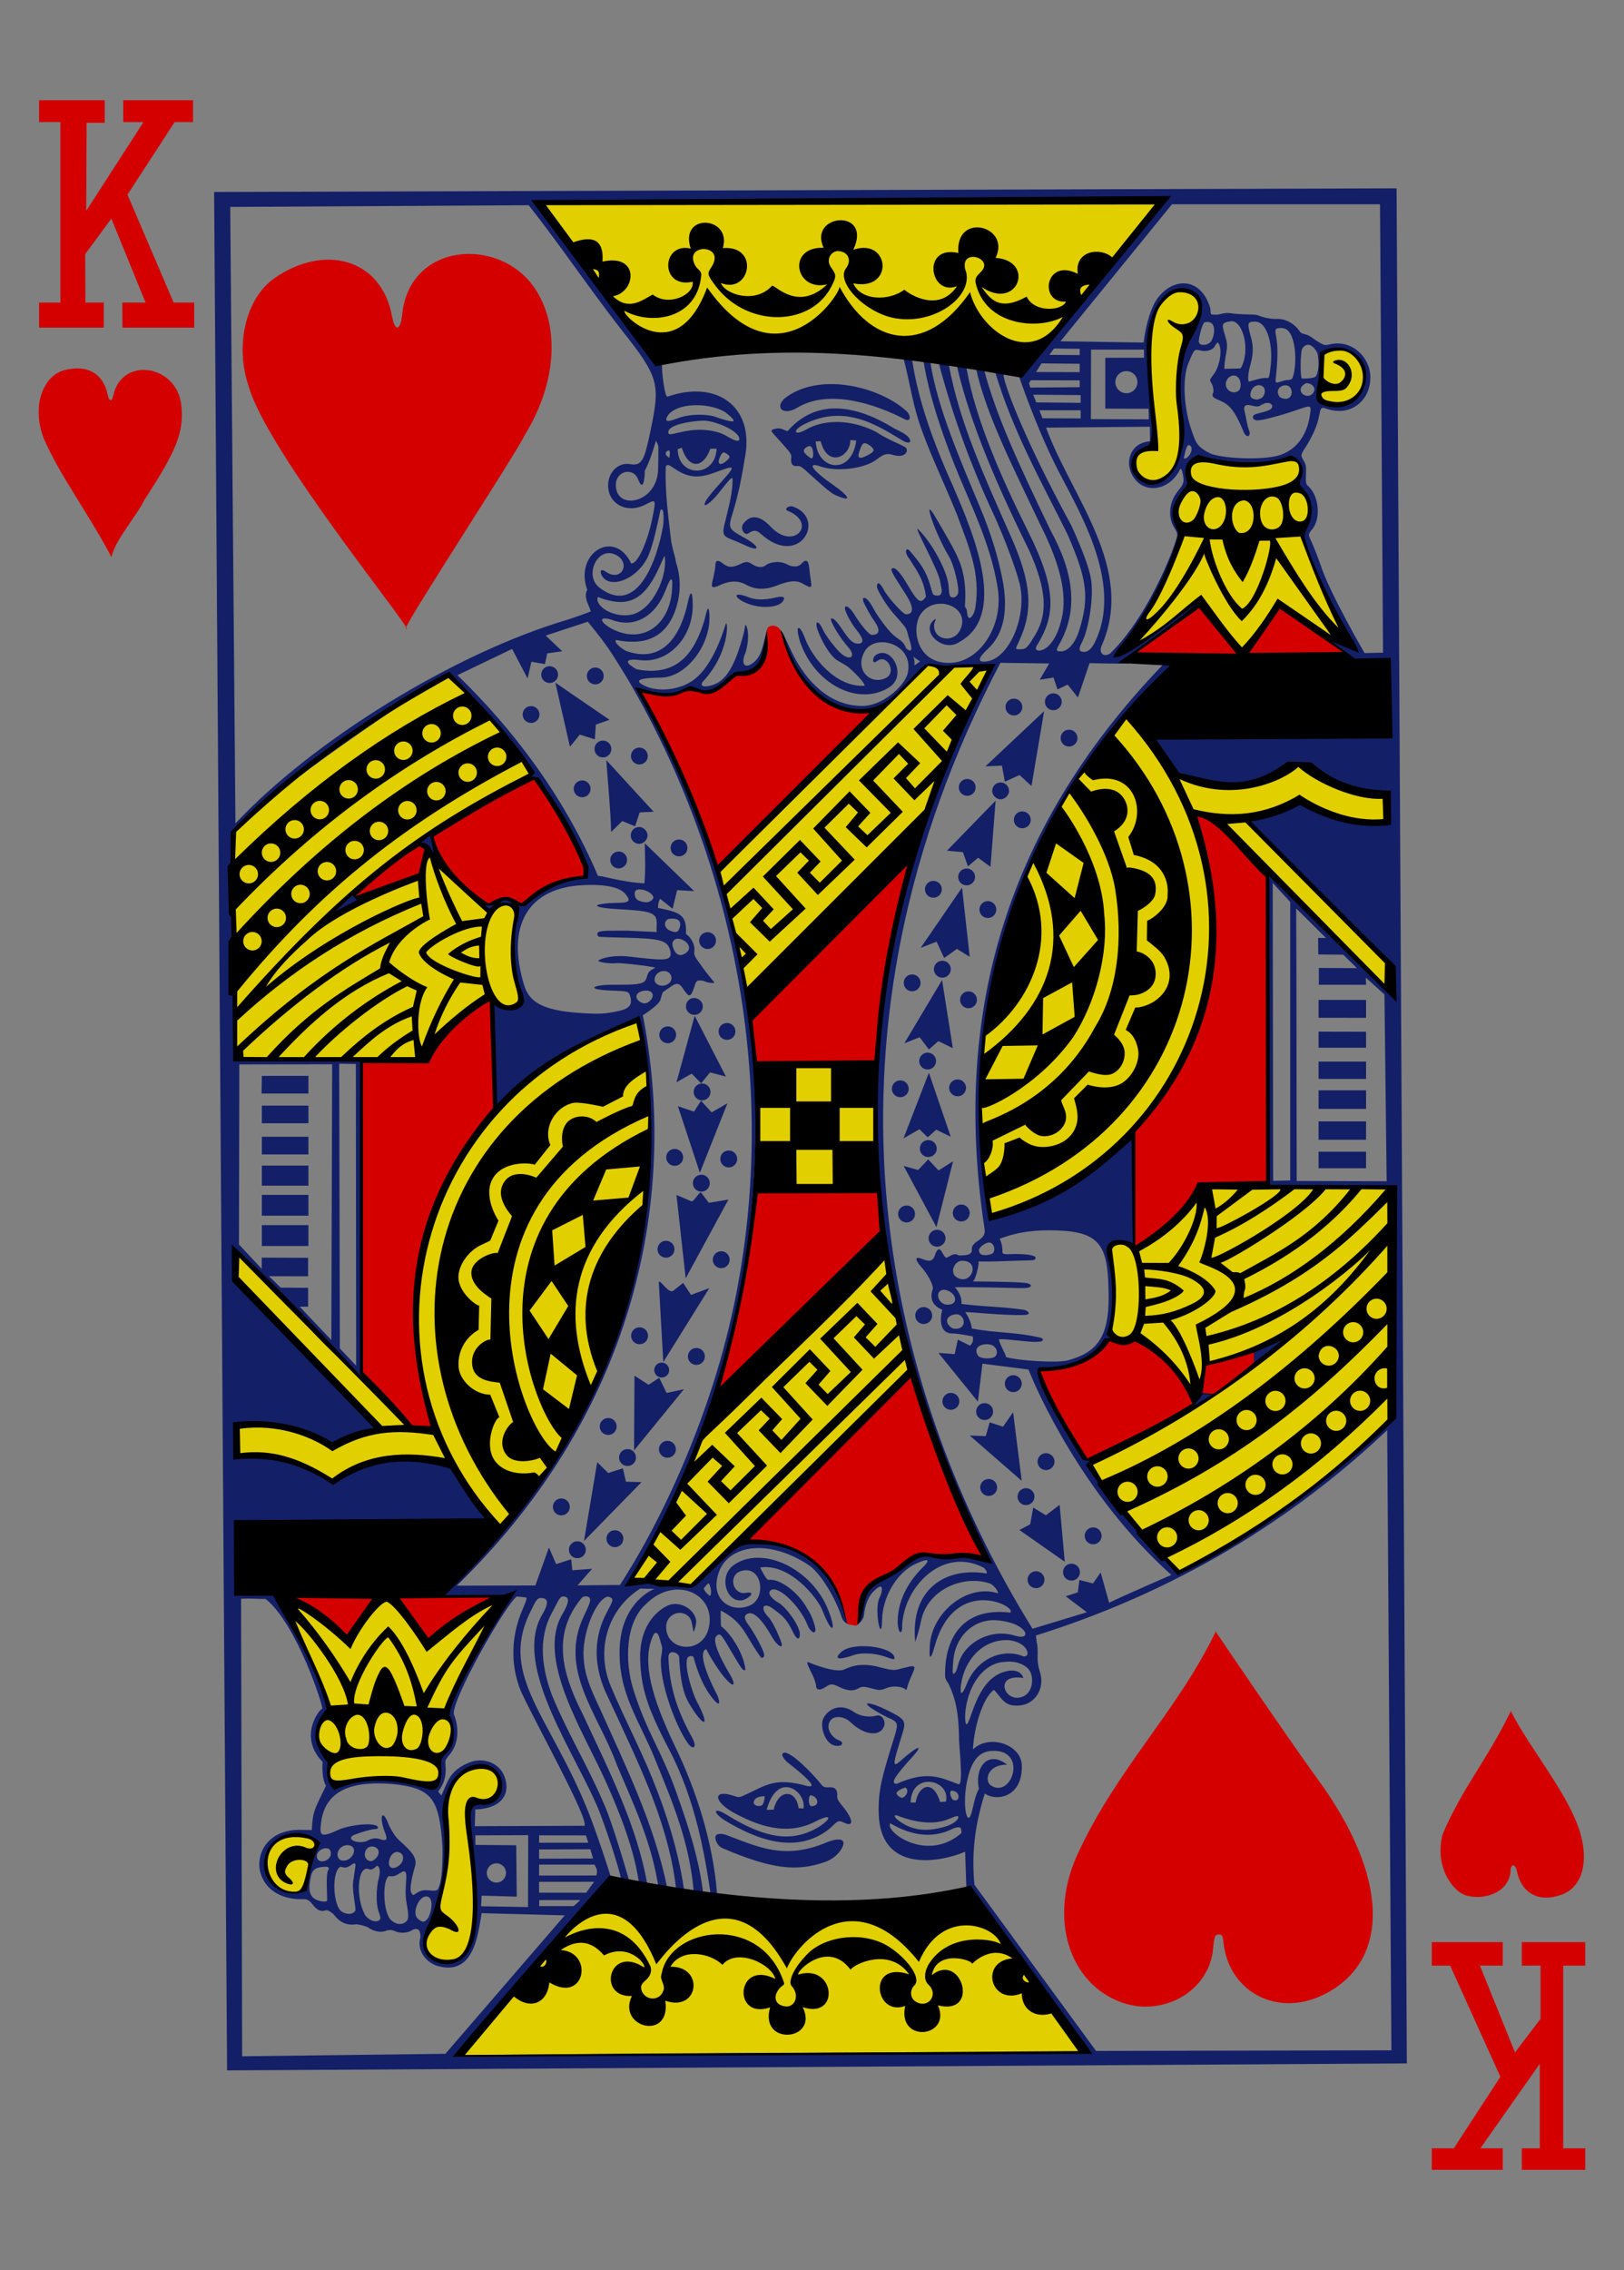 <?xml version="1.0" encoding="utf-8"?>
<!-- Generator: Adobe Illustrator 15.0.0, SVG Export Plug-In . SVG Version: 6.00 Build 0)  -->
<!DOCTYPE svg PUBLIC "-//W3C//DTD SVG 1.1//EN" "http://www.w3.org/Graphics/SVG/1.1/DTD/svg11.dtd">
<svg version="1.1" id="Layer_1" xmlns="http://www.w3.org/2000/svg" xmlns:xlink="http://www.w3.org/1999/xlink" x="0px" y="0px"
	 width="178.582px" height="249.449px" viewBox="0 0 178.582 249.449" enable-background="new 0 0 178.582 249.449"
	 xml:space="preserve">
<rect x="0" y="0" width="178.582" height="249.449" fill="#808080" stroke="none"/>
<g>
	<path fill="#FFFFFF" d="M8.504,0"/>
	<path fill="#E2CF00" d="M64.984,208.854l42.73,0.915c3.785,5.195,11.387,15.789,11.387,15.789l-69.039,0.906L64.984,208.854z
		 M47.101,212.473c1.848-3.7,2.203-7.27,1.852-12.411c-0.278-3.944,2.207-7.019,4.769-5.839c1.981,0.91,1.067,4.645-0.984,3.852
		c-0.781-0.302-1.469-0.027-1.367,1.746c0.183,4.37,1.355,9.293,0.347,13.48C51.019,217.371,45.386,215.496,47.101,212.473
		L47.101,212.473z M29.8,206.766c-2.175-3.243,1.723-6.286,4.165-4.786c1.156,0.536,0.992,1.707-0.465,1.082
		c-2.035-0.871-4.227,2.215-2.457,3.454c0.816,0.57,1.129,0.492,0.507-0.223c-1.652-1.906,2.571-2.75,2.45-1.492
		c-0.289,1.531-0.325,2.176-0.465,2.477C32.675,208.613,31.019,207.93,29.8,206.766L29.8,206.766z M35.867,193.125
		c-0.266-0.781-0.914-1.728-0.988-2.781c0.691-1.926,1.636-2.461,0.488-4.668c-1.34-4.895-4.836-9.813-3.957-9.98
		c7.953-0.841,15.953-0.391,23.918-0.145c0,0-4.758,7.465-5.942,11.351c-0.48,1.591,0.914,3.298,0.254,4.423
		c-1.047,1.78-1.769,2.461-1.488,2.801c0.59,0.715-0.492,2.062-0.566,2.008c-3.586-0.461-7.133-1.051-11.114-0.258
		C36.179,195.875,36.148,194.211,35.867,193.125L35.867,193.125z M70.289,112.051c3.918,21.047-1.934,42.097-15.5,56.156
		c-1.918-1.832-3.387-5.31-5.301-7.574c-5.309-1.586-9.133,0.277-12.856,2.105c-3.308-1.895-7.035-3.012-10.667-2.961l-0.118-3.148
		c3.676-0.078,7.559,0.262,10.832,2.273l5.121-2.066l-15.968-16.469l0.215-2.813l14.226,14.684
		c6.899-14.207,5.969-30.395,29.477-40.398C69.75,111.84,70.136,111.953,70.289,112.051L70.289,112.051z M97.304,137.594
		l2.801,13.285c0,0-14.808,15.854-23.965,23.387l-6.902-0.625c0,0,9.426-16.664,7.699-15.391L97.304,137.594z M152.984,155.812
		c-6.578,7.321-14.438,11.978-23.164,17.106c-3.492-3.875-7.727-8.137-10.172-11.957c-0.121-0.199,5.543-2.703,11.168-6.188
		c5.75-3.562,11.367-8.136,11.16-8.069c-0.406,0.457-9.512,3.526-9.48,3.176l-0.594,2.566l-1.02,0.273
		c-1.754-2.434-3.449-4.41-6.211-5.5c-1.16,0.105-2.703-0.657-2.699-0.657c0.773-0.16,0.43-9.5,0-9.608c0,0,0.227-0.277,2.254-0.234
		c3.617-0.25,5.953-4.598,8.195-6.086c7.016-0.574,13.227,0.113,20.133-0.074C152.503,138.875,152.984,147.496,152.984,155.812
		L152.984,155.812z M108.453,134.75c-0.176-0.353-1.945-14.129-0.266-22.77c0.309-2.027,3.523-2.714,4.137-4.222
		c1.023-3.285-0.512-7.336,0.297-11.016c0.824-3.742,2.605-5.847,4.16-8.633c1.688-3.011,4.102-6.773,6.777-9.023
		c0.785-0.762,3.527,1.699,5.578,5.957c0.727,1.035,5.246,1.746,8.211,1.336c4.16-0.781,5.277-3.77,7.637-0.969
		c2.813,1.781,7.406,2.27,7.406,2.27l-0.215,2.886c0,0-9.43-1.703-9.5-2.402c0,0-5.148,1.664-5.148,2.004
		c0,1.449,14.777,15.07,14.777,15.07l0.086,3.36c-2.215-3.067-19.551-17.817-19.551-17.817
		C136.683,113.219,127.503,127.195,108.453,134.75L108.453,134.75z M83.656,130.358l-0.332-13.213l12.629,0.148l0.52,13.354
		L83.656,130.358z M25.863,116.074c0.34-0.469-0.488-24.629-0.438-24.629c8.04-7.953,15.899-12.402,23.782-17.238
		c3.562,3.512,6.531,6.395,9.156,10.648l-10.715,6.836c-0.676,1.082,3.516,7,6.274,7.704c0.293,0.074,1.367-0.356,1.871-0.34
		c0.679,0.023,0.988,0.832,0.941,1.285c-0.949,4.066,0.422,7.519,0.602,9.703c0.031,0.402-0.715,0.297-0.883,0.641
		c-0.262,0.527-1.496-0.5-2.43-0.696c-1.512-0.32-3.109,1.192-3.797,1.821c-1.832,1.664-0.66,4.726-4.347,4.589
		C39.117,116.148,25.484,116.602,25.863,116.074L25.863,116.074z M101.949,72.992c0.086-0.086,6.871,0.055,6.781,0.297
		c-1.234,3.297-4.305,9.152-7.113,15.906c-3.234,5.758-7.727,9.153-11.559,12.926c-3.063,3.016-5.793,7.77-7.886,6.535
		c-1.278-4.086-1.575-7.711-2.985-12.238C78.543,93.734,82.461,91.988,101.949,72.992L101.949,72.992z M131.64,50.34
		c2.488,1.055,9.469,0.504,10.578,0.027c1.422,0.961,0.535,2.238,0.355,2.949c1.457,1.836,2.254,2.489,0.602,5.45
		c-0.121,0.015,4.262,10.39,4.262,10.39c-0.418,0.235-1.012,0.481-1.738,0.723c-1.047,0.351-4.605-2.996-4.605-2.996
		c-0.199-0.934-4.484,4.851-4.484,4.851l-4.633-5.957c-0.016,0.535-8.922,6.418-9.031,6.133c-0.277-0.277,8.133-9.293,6.465-14.586
		c-0.402-1.277,0.52-2.574,1.148-3.695C130.988,52.855,130.41,51.367,131.64,50.34L131.64,50.34z M125.976,52.883
		c-1.727-0.863-1.809-3.516,0.438-3.387c0.836,0.047,0.836-0.312,0.406-4.547c-0.598-5.84-0.234-10.265,0.789-11.691
		c1.164-1.629,3.273-1.711,4.152-0.379c0.672,1.851-1.332,4.43-1.734,5.687c-1.305,3.508,0.555,8.137-0.391,11.45
		C128.921,52.27,127.332,53.559,125.976,52.883L125.976,52.883z M145.863,44.32c-1.531-0.195-0.48-4.578-0.207-5.644
		c-0.004-0.254,2.73-0.887,3.719,0.859C150.968,42.141,149.054,45.434,145.863,44.32L145.863,44.32z M128.07,21.941l-14.055,17.02
		c-14.211-1.629-28.472-2.664-43.004-0.449L59.328,22.281L128.07,21.941z M128.07,21.941"/>
	<path fill="#131F67" d="M153.574,20.695L23.547,21.098l1.425,206.41l129.731-0.766L153.574,20.695z M123.656,21.961
		c1.426,0,2.852,0.004,4.277,0.008l-15.566,19.066l-0.383,0.125c1.039,3.027,2.52,6.801,3.934,9.664
		c2.25,4.629,7.91,13.137,4.379,19.946c-0.344,0.582-0.668,0.867-1.102,0.863c-0.598-0.004-0.586-0.352-0.23-1.035
		c0.789-1.504,1.32-5.071,1.008-6.953c-0.203-1.208-0.875-3.063-2.148-5.868c-5.918-10.875-7.766-16.675-7.43-16.675
		c-0.078-0.047-0.211-0.114-0.426-0.165l-0.582-0.195c2.051,6.879,5.383,12.66,8.02,18.012c2.16,4.976,2.395,6.906,1.262,10.527
		c-0.438,1.403-1.227,2.301-2.008,2.297c-0.582-0.004-0.547-0.121-0.152-0.832c2.074-3.707,1.594-7.75-0.98-12.453
		c-3.742-7.766-5.988-12.68-7.32-17.664c-0.031-0.004-0.684-0.219-0.914-0.274c1.109,5.184,4.207,11.168,7.094,17.29
		c2.387,4.714,3.074,8.152,2.215,10.863c-0.281,1.179-1.184,2.929-2.32,2.98c-0.445,0-0.516-0.23-0.094-0.836
		c1.766-3.019,2.082-5.804-1.082-12.144c-2.91-5.828-5.828-12.352-6.824-18.051c-0.066-0.469-1.328-1.02-1.059-0.246
		c1.563,6.73,4.672,13.621,7.977,20.344c1.859,4.168,2.051,6.84,0.656,9.172c-0.781,1.304-0.977,1.601-1.563,1.617
		c-0.691,0.011-0.68,0.039-0.297-0.754c1.688-3.508,1.41-6.598-0.848-11.668c-3.09-6.953-5.695-12.707-6.809-18.824
		c-0.199-0.059-1.246-0.461-1.098-0.157c1.547,5.829,3.527,11.239,6.078,16.711c0.887,1.899,2.328,5.59,2.793,7.438
		c0.883,3.523-1.105,8.359-3.707,8.601c-0.973,0.094-0.852-0.39,0.23-1.39c1.859-1.727,2.223-4.481,1.59-7.672
		c-0.473-2.461-1.289-5.098-2.414-7.777c-2.27-5.422-4.742-11.098-5.523-16.102c0.027-0.445-1.016-0.449-0.719,0.02
		c0.559,3.519,1.902,7.527,3.367,11.25c1.609,4.07,4,8.632,4.781,13.628c0.641,4.09-1.918,7.95-5.023,8.18
		c-3.742,0.277-4.477-3.414-3.578-5.141c1.469-2.585,5.73-1.109,4.465,1.532c-0.73,1.519-2.957,1.121-2.863-0.547
		c-0.027-0.152,0.215-0.61,0.172-0.633c-0.078-0.047-0.406,0.254-0.508,0.441c-0.758,1.348,1.516,3.161,3.094,2.075
		c5.297-2.86,1.723-11.582-0.586-16.91c-2.234-4.965-3.875-9.45-4.586-14.047c-0.195-0.133-1.066-0.352-0.945-0.196
		c0.641,2.453,0.938,4.52,1.574,6.582c1,3.231,2.797,6.848,4.262,10.473c1.328,3.566,2.664,6.598,2.055,10.313
		c-0.055,0.343-0.195,0.757-0.43,1.007c-0.238,0.25-0.438,0.211-0.508-0.738c-0.023-0.129-0.191-0.297-0.215-0.461
		c0.129-1.398,0.035-2.781-0.328-4.098c-0.309-1.097-0.898-2.222-2.145-4.359c-0.488-0.797-1.773-3.23-1.324-1.551
		c0.258,0.953,1.141,3.067,2.059,4.598c0.57,0.949,1.168,3.547,0.988,4.047c-0.184,0.488-0.621,0.519-0.82,0.347
		c-0.184-0.152-0.184-0.843-0.23-1.273c-0.191-1.762-2-4.84-3.258-6.047c-0.898-1.004,2.125,4.266,2.348,5.672
		c0.094,0.594,0.281,1.078,0.074,1.367c-0.133,0.196-0.402,0.196-0.672,0.129c-0.254-0.066-0.242-0.242-0.516-1.148
		c-0.465-1.547-1.035-2.328-2.227-3.723c-0.41-0.48-0.68,0.117-0.031,0.895c0.898,1.414,1.574,2.32,1.805,4.14
		c-0.582,0.824-0.871,0.664-2.09-1.422c-0.805-1.379-1.289-1.734-1.5-1.722c-0.531,0.023-0.027,0.683,1.469,3.039
		c0.777,1.258,0.797,2.039-0.086,2.035c-0.297,0-1.977-1.84-2.395-2.637c-0.348-0.664-0.781-1.172-0.781-0.363
		c0,0.32,1.035,2.016,1.75,2.836c1.121,1.297,1.441,1.555,1.586,2.129c0.066,0.273,0.203,0.754,0.301,1.062
		c0.285,0.934,0.141,1.199-0.441,0.707c-0.262-0.691-0.477-0.761-1.199-1.293c-0.609-0.449-1.453-1.609-2.008-2.429
		c-0.211-0.309-0.391-0.704-0.602-1.02c-0.547-1.012-1.27-1.098-0.746-0.078c0.25,0.477,0.648,1.254,1.07,1.828
		c0.703,1.004,0.559,1.524-0.277,1.52c-0.359,0-1.359-1.309-1.984-2.336c-0.41-0.664-1.047-1.137-0.969-0.477
		c0.02,0.164,0.512,1.336,1.254,2.254c0.801,0.996,0.906,1.527,0.129,1.523c-0.535-0.003-0.992-0.507-1.672-1.543
		c-0.645-0.98-1.047-1.324-1.23-1.214c-0.23,0.144,0.926,2.086,1.875,3.148c0.898,1.004,0.242,1.574-0.793,0.684
		c-0.559-0.485-1.68-1.93-1.996-2.618c-0.563-1.226-0.926-0.89-0.563,0.083c0.402,1.07,1.027,2.242,1.781,3.003
		c0.395,0.403,1.211,0.715,1.609,1.059c1.129,0.973,1.844,1.867,1.75,2.027c-3.215,0.184-5.855-3.238-6.578-5.308
		c-0.512-1.364-1.098-1.563-0.543,0.359c1.566,4.777,6.457,7.258,9.836,5.117c2.039-1.293,0.238-4.656-1.434-3.57
		c-0.453,0.293-0.473,1.129,0.105,0.684c1.082-0.84,2.172,1.23,0.988,1.843c-1.66,0.864-3.508-0.824-2.375-2.871
		c1.117-2.097,5.598-0.894,4.723,2.496c-0.531,1.524-2.859,3.422-4.852,3.461c-3.707,0.071-6.265-2.761-7.691-5.558
		c-0.34-0.668-1.184-2.547-1.227-2.539c0.414,3.394,3.672,7.625,6.586,8.316c4.844,1.137,6.168-1.742,9.336-4.715
		c0,0,2.313,0.301,2.395,0.254c0.215-0.133,4.504-0.324,4.633-0.203c-17.332,31.32-16.016,68.504-1.109,96.727
		c0.984,2.063,1.156,1.671-0.477,1.25c-1.684-0.438-3.215,0.238-4.586-0.079c-2.832-0.577-3.434,1.353-5.613,2.379
		c-2.715,1.024-2.102,2.907-2.746,4.724c-0.207,0.281-0.359,0.496-0.25,0.461c0.18-0.063,0.766-0.578,0.809-1.051
		c0.113-1.203,0.543-2.152,1.035-2.634c0.465-0.456,0.793-0.687,0.906-0.487c0.09,0.151,0.023,0.69-0.207,1.125
		c-0.66,1.242,0.215,5.391,0.27,2.438c0.043-2.344,1.465-4.957,3.461-6.023c1.594-0.781,2.09-0.699,0.793,0.496
		c-1.477,1.57-2.48,3.398-2.543,5.672c-0.023,0.94,0.352,1.73,0.488,0.883c-0.059-4.328,4.285-9.152,8.941-6.754
		c0.23,0.164,0.426,0.479,0.359,0.656c-4.512-0.754-8.434,1.698-7.855,7.516c0,0,0.406-1.141,0.633-2.277
		c0.711-3.559,4.75-5.118,7.582-4.141c0.535,0.223,0.953,0.973,0.879,1.074c-3.465-1.086-7.27,2.18-7.488,5.715
		c-0.074,1.152-0.047,2.137,0.543,0.062c2.238-7.858,9.145-4.296,8.293-3.651c-5.34-0.638-7.273,2.948-7.152,7.09
		c0.078,0.379,0.273,0.508,0.434,0.859c0.711,1.559,1.035,2.898,1.094,5.73c-0.055,0.73,0.551,5.375-0.063,5.179
		c-1.938-0.714-3.414-1.558-6.777-0.05c-0.301,0.016-0.402-0.153-0.297-0.414c0.141-0.352,0.664-1.047,1.582-2.075
		c2.066-2.19,0.879-1.604-0.82-0.082c-1.098,0.981-0.859,0.31,0.176-3.046c0.418-1.359,0.156-1.523-1.645-2.438
		c-1.855-0.938-3.137-1.082-1.563-0.099c0.617,0.375,1.273,0.771,1.977,1.048c0.82,0.448,0.727,0.637,0.121,2.598
		c-1.18,3.808-1.586,5.203-1.527,7.766c0.152,6.23,6.113,5.613,9.504,4.21l0.141,4.106l12.781,17.937c0,0-44.671-0.046-68.566,0.345
		c1.363-3.266,15.809-17.098,16.672-19.57c0.082,0.012-1.602-5.059-2.488-7.262c-4.18-10.414-9.672-14.789-6.489-21.633
		c0.684-1.355,0.801-1.813,1.321-1.809c0.707,0.004,0.933,0.468,0.14,1.797c-3.414,5.707,3.871,15.555,6.332,21.832
		c0.395,1.007,2.043,5.718,2.332,7.309c0.028,0.484,1.184,0.648,0.864,0.082c-0.91-3.207-2.047-6.716-2.578-7.977
		c-1.946-4.637-3.993-7.801-5.887-12.332c-1.063-2.864-1.625-6.172,0.019-9.141c0.598-1.082,0.77-1.681,1.164-1.738
		c0.34,0.004,0.54,0.117,0.563,0.395c0.023,0.305-0.164,0.801-0.613,1.563c-2.871,4.867,2.23,12.738,4.761,18.347
		c1.649,3.661,3.114,7.504,3.633,10.978c0.008,0.238,0.324,0.871,0.957,0.44c-1.093-6.483-4.308-12.765-7.125-18.819
		c-2.406-4.73-3.308-8.855-0.093-12.75c0.281-0.27,0.878-0.224,0.921,0.176c0.024,0.269-0.183,0.781-0.683,1.82
		c-2.832,5.902,1.551,10.695,3.609,16.323c2.004,4.704,3.871,8.657,4.621,13.668c0.571,0.216,0.852,0.485,0.91-0.226
		c-1.468-7.082-4.632-13.449-7.378-19.586c-1.266-2.664-1.715-3.942-1.801-5.728c-0.117-2.452,1.121-5.558,2.23-6.379
		c0.289-0.214,0.469-0.25,0.735-0.108c0.359,0.194,0.289,0.328-0.426,1.672c-1.363,2.57-1.481,5.453-0.215,8.508
		c2.18,4.688,4.019,8.531,5.32,11.98c1.426,3.77,2.227,7.039,2.551,9.996c0,0,0.973,0.43,0.828-0.216
		c-0.605-4.132-1.976-8.421-3.457-12.05c-1.394-3.426-3.144-6.723-4.562-10.118c-1.719-4.073-0.293-8.526,3.23-10.75l1.625,0.036
		c-0.098-0.043-3.699,1.382-3.891,6.52c-0.179,4.891,2.145,7.898,3.829,12.043c2.05,5,3.882,9.383,4.32,14.727
		c0.16,0.184,1.047,0.227,1.031,0.145c-0.433-3.595-1.488-7.009-2.992-11.207c-1.598-4.461-3.188-6.441-4.668-11.125
		c-1.004-3.172-0.867-7.466,1.367-9.427c3.344-3.366,8.008-0.968,6.84,2.884c-0.902,2.715-4.629,2.176-4.609-0.367
		c-0.004-1.642,2.023-2.086,2.691-0.849c0.156,0.243,0.262,1.298,0.332,1.341c0.07,0.039,0.277-0.832,0.281-1.027
		c0.004-1.348-1.832-2.484-3.199-1.797c-1.871,0.934-3.086,3.09-2.965,5.977c0.133,3.07,0.692,5.055,3.211,9.867
		c2.934,5.609,3.91,11.679,4.535,15.773c0.27-0.113,0.598,0.03,0.704,0c-0.43-5.578-2.27-11.309-4.563-16.07
		c-2.777-5.771-3.555-9.301-2.629-11.887c0.137-0.379,0.266-0.664,0.434-0.691c0.308-0.043,0.406,0.449,0.695,1.484
		c0.086,0.319-0.023,0.819-0.09,1.203c-0.242,2.366,1.422,7.289,2.969,9.477c0.453,0.625,1.031,0.601,0.531-0.504
		c-1.594-2.859-2.562-5.453-2.691-8.93c-0.035-1.02,1.156-0.563,1.183-0.052c0.086,1.661,0.254,3.618,1.051,5.009
		c1.613,2.754,2.516,2.875,0.86-0.199c-0.368-0.715-1.418-3.73-0.993-4.77c0.235-0.211,0.524-0.25,0.664-0.036
		c0.469,1.703,1.114,3.392,2.258,4.707c0.602,0.685,0.699,0.371,0.383-0.479c-0.527-0.988-2.176-4.289-1.414-5.031
		c0.242-0.203,0.102-0.094,0.766,0.988c0.925,1.508,1.433,2.098,1.882,2.539c0.598,0.586,0.746,0.19,0.125-0.84
		c-1.238-2.056-1.941-3.766-1.504-4.199c0.426-0.422,0.532-0.228,1.508,1.43c0.434,0.738,1.063,1.824,1.282,2.082
		c0.21,0.254,0.406,0.32,0.41,0.109c-0.227-2-1.95-4.281-2.645-4.676c-0.097-0.188-0.062-1.766-0.062-1.766
		c2.59,1.328,2.695,2.828,4.41,5.136c0.176,0.169,0.426-0.038,0.351-0.358c-0.058-0.435-1.074-2.353-1.711-3.195
		c-0.5-0.664-0.523-1.043-0.097-1.234c0.683-0.309,1.644,0.707,2.664,2.52c0.473,0.844,1.105,1.332,1.109,0.89
		c0-0.241-0.883-2.414-1.488-3.043c-1.016-1.042-0.512-1.772,0.66-0.808c0.531,0.441,1.254,0.769,1.996,2.367
		c0.434,0.93,0.805,1.051,0.809,0.309c0-0.836-1.41-2.879-2.36-3.446c-0.734-0.437-1.148-0.925-0.945-1.254
		c0.645-0.94,3.25,1.466,4.141,3.7c0.261,0.66,0.722,0.996,0.832,0.707c0.203-0.148-0.324-1.762-0.867-2.508
		c-0.895-1.703-3.008-3.353-4.258-3.152c-0.242,0.039-0.91-1.359-0.91-1.359c3.195-0.516,6.296,3.293,6.847,4.719
		c1.051,2.703,1.582,2.387,0.664,0.016c-1.789-4.637-7.347-7.23-10.434-4.988c-1.758,1.277-0.707,4.327,1.101,3.813
		c0.719-0.27,1.414-1,0.153-0.758c-1.407,0.141-1.856-1.992-0.422-2.418c2.304-0.688,2.832,2.969,0.972,3.785
		c-1.933,0.823-3.855-0.406-3.675-2.516c0.343-3.992,5.269-5.148,10.132-1.918c1.368,0.906,3.051,3.867,3.629,5.742
		c0.191,0.621,0.832,0.836,0.914,0.758c0.184-0.184-1.352-3.477-1.855-4.313c-2.117-4.828-9.773-5.066-9.773-4.816
		c0,0-3,1.879-5.665,4.973l-6.843-0.625c17.433-27.867,18.804-68.84,0.922-97.843c0.23,0.148,3.437,0.972,4.546,0.105
		c0.817-0.391,1.051-0.523,1.95-0.199c1.015,0.363,2.086,0.039,3.187-0.965c0.836-0.758,0.852-0.992,1.387-0.922
		c1.59,0.203,2.641-0.723,2.969-3c0.129-0.894,0.218-1.824,0.086-1.691c-0.075,0.082-0.258,0.855-0.375,1.343
		c-0.321,1.336-0.618,1.829-1.141,2.266C82,73.508,81.5,73.105,81.859,72.012c0.34-0.703,0.625-2.516,0.156-3.34
		c-0.082-0.149-0.101,0.414-0.218,0.863c-0.946,3.57-1.93,5.383-3.641,5.801c-0.801,0.195-1.172,0.074-0.91-0.383
		c3.011-3.195,2.808-6.738,2.582-6.438c-0.641,2.05-1.828,5.105-3.785,6.359c-1.688,1.086-4.157,1.187-5.532,0.277
		c-0.781-0.515,0.399-0.668,2.164-0.691c2.977-0.043,5.758-3.996,5.297-7.332c-0.109-0.617-0.277,0.043-0.519,1.058
		c-1.098,3.61-2.981,6.145-7.285,5.391c-0.336-0.058-0.559-0.281-0.743-0.406c-0.703-0.485-0.445-0.817,0.95-0.633
		c3.109,0.402,5.82-2.5,5.8-6.012c-0.007-1.683-0.25-1.664-0.519-0.41c-0.379,1.77-1.762,7.192-6.793,5.422
		c-0.906-0.488-1.402-1.117-1.078-1.207c2.933,0.59,5.625-0.055,6.672-3.891c0.449-1.656,0.343-3.277-0.117-4.632
		c-0.145-0.918-0.458-1.622-0.563-2.559c-0.281-2.504-0.68-5.273-0.562-8.016c0.242-0.238,0.285-0.187,1.128,0.371
		c1.661,1.098,2.914,0.844,4.602,0.196c2.168-0.781,1.973-0.641-0.297,1.914c-0.473,0.531-0.953,1.18-1.004,1.281
		c-0.578,1.078,0.504,0.285,1.317-0.73c1.125-1.411,1.363-1.735,1.586-1.735c0.074,1.528-0.477,3.379-0.762,4.629
		c-0.375,1.387-0.371,1.707,0.515,2.063c0.383,0.152,1.125,0.457,1.536,0.652c1.859,0.883,1.687,0.164,0.207-0.668
		c-2-1.125-2.016-1.07-1.442-2.937c0.668-2.188,0.996-4.083,1.36-6.25c0.898-5.36-3.161-8.305-8.555-6.434
		c-0.309,0.152-0.664-2.816-0.613-3.602c0.047-0.285-0.817-0.222-1.524-1.086c0.215-0.191-7.953-10.378-11.758-16.558
		C80.84,22.312,102.265,21.953,123.656,21.961L123.656,21.961z M110.394,41.102c0.051,0.035,0.082,0.062,0.082,0.062
		C110.441,41.121,110.414,41.102,110.394,41.102L110.394,41.102z M128.878,22.445h22.875l0.332,49.274l-2.027,0.047
		c0,0-3.82-6.539-4.824-9.629c-0.254-0.774-0.691-1.836-0.863-2.25c-0.387-0.946-0.66-1.063-0.145-1.641
		c1.035-1.156,0.832-3.496-0.172-4.625c-0.313-0.367-0.473-0.242-0.457-1.129c0.012-0.765,0.086-1.254-0.117-1.648
		c-0.34-0.66-0.57-0.707-0.086-1.434c0.512-0.758,1.188-1.992,1.473-2.957c0.457-1.566,0.133-1.859,1.16-1.488
		c2.574,0.812,4.73-1.016,4.66-3.598c-0.055-2.176-2.098-4.117-4.477-3.519c-0.547,0.136-0.652,0.089-1.496-0.438
		c-0.242-0.152-0.613-0.473-0.922-0.59c-0.395-0.148-0.715-0.136-0.879-0.414c-0.32-0.547-1.313-1.414-2.523-1.359
		c-0.742,0.035-1.699-0.231-1.957-0.363c-0.422-0.219-1.605-0.039-3.113-0.266c-0.668-0.102-1.207,0.16-1.531,0.164
		c-0.926,0.012-0.551-0.105-0.727-0.805c-1.16-3.66-4.555-3.222-6.109-0.472c-0.57,1.082-0.984,2.683-1.199,4.336l-9.141-0.137
		L128.878,22.445z M58.14,22.551c3.414,4.328,6.68,9.176,10.121,13.59c4.239,5.347,4.375,5.964,3.239,11.347
		c-0.637,3.043-0.907,3.746-2.196,3.516c-1.211-0.219-2.234,0.73-2.402,1.93c-0.309,2.253,1.871,3.64,4.063,2.515
		c1.156-0.597,1.195-0.66,0.808,1.305c-0.551,2.812-1.656,5.238-2.367,5.16c-1.836-3.883-6.305-1.121-4.82,2.914
		c-0.465,0.703,0.144,1.598,0.379,2.336c0,0,0.007,0.086-2.543,0.93C49.89,71.785,34.367,81.43,25.89,90.484l-0.574-67.746
		L58.14,22.551z M130.05,31.797c0.523-0.016,1.031,0.152,1.449,0.527c1.094,0.977,0.836,2.344-0.676,4.914
		c-1.586,3.582-1.152,6.407-0.789,10.168c-0.012,2.188-0.754,4.262-1.934,5.16c-1.914,1.454-4.273-0.492-3.277-2.468
		c0.508-0.981,1.586-0.407,1.84-1.336c0.09-0.555,0.082-1.426,0.141-1.84c-0.227-1.649-0.699-6.68-0.703-8.426
		c0.02-1.504,0.516-3.394,1.199-4.812C127.968,32.504,129.046,31.82,130.05,31.797L130.05,31.797z M133.062,37.641
		c-0.434,0.359-1.156,0.367-1.242-0.082c0.004-0.469,0.371-1.973,0.629-2.137C134.015,35.055,133.515,37.254,133.062,37.641
		L133.062,37.641z M135.406,35.297c1.293-0.047,2.148,3.254,1.023,5.183c-0.211,0.04-1.781,0.032-1.789,0.059
		c-0.027-0.344,0.074-1.031,0.191-1.691c0.102-0.563,0.16-0.993-0.012-1.598C134.394,35.738,134.121,35.453,135.406,35.297
		L135.406,35.297z M137.875,35.344c0.047,0,0.098,0,0.148,0c1.316,0.008,2.066,2.539,1.652,5.304
		c-0.059,0.395-0.094,0.813-0.238,0.907c-0.551-0.149-2.074,0.394-2.102,0.39c-0.145-0.148-0.086-0.933,0.109-1.644
		c0.359-1.313,0.461-2.184,0.035-3.539C137.179,35.586,137.167,35.363,137.875,35.344L137.875,35.344z M141.148,36.074
		c1.445,0.242,1.539,4.231,0.945,5.528c-0.141,0.191-0.688,0.144-0.879,0.214c-1.23,0.352-0.957,0.536-0.813-1.414
		c0.098-1.34,0.121-2.379-0.082-3.484c-0.098-0.484-0.137-0.82,0.219-0.852C140.742,36.023,140.96,36.031,141.148,36.074
		L141.148,36.074z M133.941,37.633c0.574,0.785,0.113,2.605-0.328,3.281c-0.5,0.746-0.703,0.809-0.43,1.133
		c0.117,0.14,0.359,0.844,0.211,1.14c-0.277,0.547,0.43,0.645,1.074,0.981c1.043,0.543,1.547,1.543,2.324,3.367
		c0.273,0.637,0.828,0.438,0.559-0.246c-0.23-0.586-0.32-1.449-0.48-2.027c-0.168-0.59,0.016-0.887,0.699-0.711
		c1.031,0.258,0.887,0.015,1.262-0.121c0.828-0.457,1.379,0.187,0.883,0.543c-0.285,0.207-0.898,0.332-1.574,0.515
		c-0.57,0.16-0.438,0.711,0.137,0.707c0.535-0.004,2.063-0.429,3.059-0.73c2.855-0.863,2.949-1.32,2.684,0.301
		c-0.352,2.144-1.523,3.75-3.461,4.296c-1.688,0.473-5.582,0.383-7.316-0.171c-1.648-0.746-1.758-1.266-2.254-2.715
		c-0.684-1.981-1.086-5.336-0.301-7.289c0.691-1.645,0.621-1.473,1.281-1.391c0.59,0.207,1.383-0.023,1.559-0.383
		C133.617,37.941,133.839,37.629,133.941,37.633L133.941,37.633z M144.875,38.82c0.164,0.883,0.18,1.789-0.129,2.473
		c-0.176,0.32-1.176,0.301-1.563,0.309c-0.23,0.05-0.211-2.981,0.035-3.313C143.8,37.418,144.55,38.117,144.875,38.82L144.875,38.82
		z M115.902,38.297l2.828,0.035v0.688l-3.336-0.024L115.902,38.297z M125.796,38.414l0.004,0.895l-4.258,0.007v5.586l4.766,0.016
		l0.023,1.16l-6.375-0.023l0.02-7.637L125.796,38.414z M147.445,38.238c4.367,0.957,2.418,5.782,0.781,6.071
		c-2.039,0.367-3.766,0.136-3.203-1.657c0.57-1.215,0.176-2.73,0.336-3.836C145.753,38.453,146.781,38.09,147.445,38.238
		L147.445,38.238z M114.527,39.93l4.203,0.043v0.922l-4.801-0.012L114.527,39.93z M123.863,40.781c0.668,0,1.215,0.543,1.215,1.215
		c0,0.668-0.547,1.215-1.215,1.215c-0.672,0-1.215-0.547-1.215-1.215C122.648,41.324,123.191,40.781,123.863,40.781L123.863,40.781z
		 M135.718,41.262c0.781,0.086,0.848,1.281,0.527,1.629c-0.406,0.406-1.172,0.234-1.406-0.387
		C134.628,41.941,135.101,41.238,135.718,41.262L135.718,41.262z M113.355,41.781l5.375,0.016v0.75l-5.43,0.043l-0.145-0.481
		L113.355,41.781z M143.613,42.105c0.746-0.019,1.203,0.61,0.734,1.141C143.648,44.027,142.214,42.836,143.613,42.105
		L143.613,42.105z M86.336,43.738c-1.204,1.016-0.239,2.012,1.359,1.051c3.438-2.066,8.508-0.43,11.813,1.293
		c0.648,0.332,0.734-0.441,0.098-0.973C96.554,42.422,90.046,40.879,86.336,43.738L86.336,43.738z M138.421,42.324
		c0.84,0.004,0.828,1.051,0.289,1.426c-0.539,0.234-0.633,0.168-0.992,0.027C137.226,43.586,137.593,42.328,138.421,42.324
		L138.421,42.324z M141.394,42.34c0.996,0.051,0.883,2.051-0.617,1.332C140.23,43.086,140.585,42.336,141.394,42.34L141.394,42.34z
		 M113.613,43.371l5.223,0.047v0.852l-4.887-0.051L113.613,43.371z M79.855,45.375c1.426,1.129,0.985,1.199-1.383,0.367
		c-1.547-0.344-3.086-0.125-4.054,0.258c-1.145,0.453-1.411,0.32-0.914-0.445C74.836,44.062,78.507,44.363,79.855,45.375
		L79.855,45.375z M86.718,47.25c-0.144,0.352-0.632-0.285-1.293-0.16c-0.945,0.176-0.671,0.219,0.325,1.355
		c1,1.133,1.324,1.403,1.265,1.84c-0.09,0.645,0.09,0.996,0.731,0.926c0.308-0.035,0.676,0.324,1.148,0.754
		c1.633,1.484,2.461,2.222,2.992,2.449c2.164,0.934,1.188-0.117-0.195-1.074c-2.305-1.59-3.105-2.653-1.469-2.082
		c1.742,0.601,4.508,0.262,5.871-0.563c0.672-0.402,1.098-1.023,2.043-0.722c1.328,0.425,1.84-0.356,1.469-0.797
		c-0.602-0.387-1.98-0.848-3.285-1.727c-2.801-1.418-5.742-1.375-7.699-0.234c-1.156,0.672-1.559,0.199-0.426-0.469
		c4.543-2.445,8.137-0.101,11.043,1.656c0.504,0.305,0.855,0.282,0.859,0.067c-0.078-0.711-1.371-1.149-1.895-1.469
		C94.152,44.535,89.894,43.75,86.718,47.25L86.718,47.25z M114.296,45.082l4.539,0.004v0.894l-4.207-0.019L114.296,45.082z
		 M77.359,46.223c1.258-0.004,3.992,1.125,3.945,2.058c-0.05,0.356-0.738,0.035-1.332-0.328c-1.148-0.699-2.914-0.891-4.578-0.578
		c-1.273,0.238-1.679,0.445-1.863,0.293C73.09,46.68,76.191,46.23,77.359,46.223L77.359,46.223z M126.449,46.891l0.004,1.605
		c-2.461,0.18-2.969,2.918-1.391,4.445c1.297,1.25,3.441,0.754,4.516-1.015c0.188-0.317,0.211-0.508,0.328-0.352
		c0.07,0.098,0.133,0.399,0.191,0.688c0.172,0.843-0.07,1.058-0.629,1.781c-0.902,1.168-1.023,2.637-0.461,3.73
		c0.156,0.301,0.484,0.735,0.426,0.93c0.316-0.008-2.797,8.707-7.348,13.098c-0.758,0.504-1.313-0.09-0.918-0.906
		c3.703-8.469-3.383-16.333-6.137-23.903l11.414-0.101H126.449z M93.507,48.352l0.652,0.058c-0.523,3.902-4.309,3.274-4.457,0.094
		l0.547-0.02C90.988,51.441,93.519,50.23,93.507,48.352L93.507,48.352z M72.129,48.434c0,0,0.269,0.433,0.273,0.679
		c0,0.907-0.016,2.219-0.039,2.617c-0.219,3.754-4.984,4.45-4.621,1.239c0.285-1.364,2.008-1.516,2.43-0.282
		c0.617,1.551,0.73-0.375,0.738-0.976C71.414,50.766,71.781,49.617,72.129,48.434L72.129,48.434z M95.078,48.699
		c0.195,0.004,0.543,0.176,0.82,0.469c0.313,0.336,0.195,0.504-0.535,0.883c-0.793,0.406-1.152,0.371-0.867-0.453
		C94.671,49.086,94.828,48.691,95.078,48.699L95.078,48.699z M130.707,48.895c0.105,0.007,0.383,0.148,0.316,0.554
		c-0.105,0.684-0.695,1.071-0.848,0.906C130.273,50,130.39,49.039,130.707,48.895L130.707,48.895z M89.39,50.215
		c-0.094,0.273-0.254,0.152-0.672-0.199c-0.457-0.391-0.433-0.637,0.039-0.918C89.437,48.687,89.476,49.961,89.39,50.215
		L89.39,50.215z M74.968,49.195c0.797,2.512,2.418,2.192,3.141,0.121l0.695-0.011c-0.152,3.234-4.246,3.175-4.281,0.05
		L74.968,49.195z M73.535,49.508c0.242-0.039,0.07,0.801,0.07,0.801s-0.676-0.348-0.277-0.715
		C73.375,49.547,73.5,49.512,73.535,49.508L73.535,49.508z M79.547,49.719c0.085-0.004,0.242,0.058,0.41,0.172
		c0.398,0.261,0.332,0.418-0.125,0.796c-0.7,0.583-1.016,0.258-0.637-0.523C79.336,49.871,79.441,49.727,79.547,49.719
		L79.547,49.719z M131.828,50.266c0.297-0.02,0.711,0.117,1.594,0.351c2.422,0.641,5.664,0.617,8.422-0.14
		c0.871-0.243,1.52,1.285,1.047,2.398c-0.207,0.488-0.172,0.551,0.465,1.211c0.898,0.934,1.043,2.441,0.359,3.812
		c-0.496,1-0.465,0.911,0.125,2.618c0.27,0.781,0.617,1.578,0.68,1.793c0.746,2.511,2.582,5.48,3.707,7.964
		c1.117,1.747-2.012,0.02-2.012,0.02s0.844,1.129,1.961,1.973c1.082,0.82,3.215,0.265,4.191,1.265
		c0.227,0.317-0.223,6.981-0.453,7.168c-9.629-0.449-25.695-0.097-25.695-0.097l3.012,4.695c4.734,1.89,9.262,1.418,13.594-1.309
		c-0.109,0.395,5.27,3.024,9.684,3.309l0.023,3.156c-3.273-0.367-6.594-0.441-9.637-2.355c0,0-2.797,1.168-5.598,2.047l15.691,16.23
		l0.008,2.715c0,0-6.699-6.254-13.594-13.301l0.148,34.66l13.578,0.266c-0.426,9.019-0.254,14.754-0.164,25.086
		c-6.414,6.582-15.242,13.168-23.402,17.125c-3.848-3.711-7.027-7.735-9.813-12.035c-0.059-0.09,0.281-0.262,0.223-0.355
		c-0.086-0.133-0.566-0.181-0.652-0.313c-1.699-2.523-5.641-9.532-5.016-9.696c1.207,0.087,6.797-0.604,7.91-3.956
		c0.008-0.216-0.121-0.813,0.031-1.512c0.391-1.816,0.594-4.575-0.074-6.329c-1.199-3.159,2.414-2.147,2.535-1.933l-0.004-11.942
		c-4.703,3.774-9.449,7.485-15.734,9.036c-3.914-19.715,2.289-44.235,19.973-60.86l-0.969-0.082
		c-18.168,18.797-22.934,39.469-19.832,61.238c0,0,0.113,0.681,0.133,0.911c0.043,0.543-0.09,0.75-0.57,1.141
		c-0.461,0.301-0.875,0.625-0.836,0.995c0.078,0.7-0.594,0.724-1.473,0.72c-0.406-0.355-0.949,0.094-1.273,0.254
		c-0.457,0.065-0.684-1.793-1.266-0.431c-0.223,0.864-0.641,0.927-1.613,0.501c-0.609-0.18-0.625,0.12-0.039,0.827
		c0.813,0.872,1.496,2.177,1.363,2.567c-0.297,0.879-0.168,1.762,1.07,2.262c-0.07,0.007-0.746,2.675,1.172,2.598
		c0.613,0.008,2.16,0.32,2.16,0.32c0.102,0.507-0.063,0.796-0.301,1.023l-1.336-0.668l-0.352,1.59l-1.781-0.125l4.332,5.348
		l0.504-4.172l5.066,0.645c0.813,2.109,5.93,13.84,15.707,22.569c0,0-5.344,2.325-6.844,3.056l-0.93-3.324l-0.84,1.207l-1.496-0.383
		l-0.176,1.362l-1.332,0.431l2.324,1.754l-5.973,1.815c-17.055-27.511-24.773-65.729-3.531-106.144l5.367,0.07l-1.047,1.789
		l1.523-0.242l0.434,1.305l1.117-0.528l1.129,1.415l1.281-3.774c0,0,3.805,0.086,4.277,0.039c0.371-0.043,8.039-6.473,7.871-6.719
		c-0.117-0.179-8.348,5.836-8.621,5.606c0,0-0.828,0.195-0.184-0.574c1.156-1.383,1.969-2.434,3.145-4.418
		c1.938-2.637,2.805-5.852,3.262-8.032c0.008-0.152,0.051-0.503-0.078-0.757c-0.738-1.469-0.578-2.426,0.75-4.157
		c0.465-0.605,0.496-0.754,0.363-1.125c-0.301-0.839-0.012-1.558,0.598-2.121C131.441,50.387,131.601,50.281,131.828,50.266
		L131.828,50.266z M86.601,56.121c3.371,1.383,0.664,4.445-1.836,1.774c-1.312-1.399-2.347-1.309-3.062-0.286
		c-0.321,0.461,0.148,1.27,0.562,1.012c0.387-0.238,0.782-0.519,1.344-0.004c4.262,3.922,7.32-1.57,3.648-2.933
		C86.804,55.473,86.156,55.937,86.601,56.121L86.601,56.121z M72.726,55.988c0.031-0.004,0.071,0.012,0.117,0.043
		c0.161,0.102,0.172,1.489,0.012,2.071c-0.531,2.953-2.637,9.816-6.957,6.457c-1.715-1.336-0.156-4.684,1.899-3.547
		c1.601,0.89,0.519,3.011-1.215,1.793c-0.844-0.59-0.575,0.629,0.136,0.976c1.207,0.629,3.391-0.453,4.414-2.379
		c0.411-0.765,0.793-2.125,1.223-4.078C72.57,56.34,72.59,55.992,72.726,55.988L72.726,55.988z M73.09,61.102
		c0.355,2.132-1.27,5.871-3.583,6.425c-1.769,0.422-3.96-0.73-3.804-1.8c0.047-0.309,0.172,0.101,1.777,0.363
		c2.242,0.371,3.668-0.836,4.957-3.625C72.847,61.586,73.019,61.121,73.09,61.102L73.09,61.102z M78.668,62.121
		c0,0.242-0.118,0.875-0.215,1.297c-0.242,1.004-0.391,1.383,0.703,0.887c0.723-0.336,1.781-0.664,2.879-0.059
		c1.207,0.672,2.359,0.547,3.785-0.055c1.234-0.414,1.836-0.418,2.527-0.019c1.258,0.723,0.829,0.262,0.664-1.567
		c-0.113-1.285-0.464-1.113-0.914-0.628c-0.297,0.32-0.898,0.39-1.566,0.031c-0.793-0.43-1.902-0.227-2.277,0.078
		c-0.372,0.305-0.911,0.348-1.641-0.149c-0.484-0.324-0.754-0.156-1.348,0.11c-0.98,0.441-1.355,0.203-1.883-0.207
		C78.898,61.488,78.672,61.598,78.668,62.121L78.668,62.121z M73.816,63.656c0.129-0.004,0.141,0.489,0.055,1.485
		c-0.41,3.66-3.278,5.699-6.653,3.925c-1.476-0.843-1.277-1.437,0.18-0.91c2.32,0.84,4.664-0.336,5.809-3.344
		C73.504,64.039,73.703,63.656,73.816,63.656L73.816,63.656z M82.054,66.266c1.668,0.691,3.52,0.472,3.989-0.141
		c0.531-0.688-0.282-0.574-0.707-0.469c-1.461,0.348-2.465,0.223-3.055-0.043C80.55,64.945,80.66,65.668,82.054,66.266
		L82.054,66.266z M64.64,68.32c2.164,2.649,2.45,3.164,4.313,6.176c13.625,23.125,17.988,52.355,9.031,78.891
		c-2.457,7.324-5.926,14.785-9.812,20.781l-4.665,0.047l1.602-1.824l-2.172,0.16l-0.133-1.207l-1.648,0.531l-0.793-1.824
		l-1.492,4.172l-8.649,0.023c20.254-19.681,24.243-43.531,20.465-62.68c0,0,1.695-1.058,1.93-1.675
		c0.058-0.153,0.183-0.789,0.301-0.887c0.75-0.492,1.25-0.969,1.625-0.875c0.211,0.055,0.32,0.152,0.476,0.379
		c0.715,1.047,0.867,1.207,1.258,0.156c0.277-0.758,0.16-1.031,1.078-0.887c0.535,0.285,1.25,0.278,1.188,0.172
		c-0.051-0.078-0.813-0.976-1.172-1.484c-0.856-1.203-1.102-1.418-1.024-1.945c0.121-0.805-0.519-1.672-0.918-1.887
		c0.114-2.164-0.714-2.379-3.066-2.863c-0.012-0.375,0.051-0.676,0.215-1.012l1.383,1.101l0.5-2.043l1.875,0.106l-5.434-5.262
		c0.027,1.485,0.098,2.985-0.039,4.414c-2.547-0.14-5.063-0.961-5.102-0.804C62.019,87.461,56.32,80.008,50.3,74.195l6.012-2.886
		l1.703,3.246l0.418-1.84l1.492,0.262l0.25-1.18l1.649-0.231l-1.817-1.726L64.64,68.32z M100.449,72.121
		c0.23,0.289,0.414,0.309,0.723,0.57l-0.617,0.438C100.585,72.715,100.546,72.504,100.449,72.121L100.449,72.121z M60.441,73.207
		c-0.508,0-0.926,0.414-0.926,0.926c0,0.508,0.418,0.922,0.926,0.922c0.512,0,0.926-0.414,0.926-0.922
		C61.367,73.621,60.953,73.207,60.441,73.207L60.441,73.207z M65.461,73.352c-0.512,0-0.926,0.414-0.926,0.925
		c0,0.512,0.414,0.926,0.926,0.926c0.511,0,0.925-0.414,0.925-0.926C66.386,73.766,65.972,73.352,65.461,73.352L65.461,73.352z
		 M49.297,74.027c2.98,2.477,5.714,5.7,9.035,10.743l-0.067,0.679l1.012,0.379c0,0,5.523,7.27,5.23,10.5
		c-1.894,0.395-3.363-0.305-6.753,2.863l-2.176-0.472l-2.293,0.558c0,0,0.027,0.719,0.597,0.957c0.25,0.106,0.661-0.898,0.926-0.867
		c1.117,0.129,2.239,0.145,2.032,0.496c-0.235,0.102-0.833,7.324,0.332,8.86c0.648,1.566,0.183,1.554-0.399,1.843
		c-0.633,0.414-2.625-0.461-2.625-0.461l0.461,11.469c5.254-5.992,16.348-9.988,15.559-9.554c5.57,29.41-7.668,49.031-21.528,63.414
		l7.262,0.043c0,0-6.262,10.043-6.727,12.816c0.356,0.926,1.34,2.836-0.32,4.176c-0.562,0.617-0.625,3.418-0.625,3.418
		c-3.816,0.133-7.129-1.196-11.531,0.347c-0.457,0.157-0.555-2.394-0.578-2.854c-1.352-1.266-1.567-3.844-0.399-5.18
		c0.434-0.492,0.25-0.23-0.113-1.898c-0.578-2.66-2.512-6.305-3.98-8.645c-0.485-0.77-0.965-1.664-1.082-1.941
		c-1.051-1.246-3.813-0.672-4.149-1c-0.308-0.254-0.504-7.055-0.195-7.219c10.883,0.862,27.914-0.125,27.914-0.125l-4.57-6.383
		c-5.629-2.195-13.364,1.551-12.993,1.75c0.02,0.02-6.179-3.384-10.484-2.898l0.145-3.336c3.82-0.016,7.343,0.695,10.421,2.512
		l5.231-1.945L25.84,140.258l0.183-2.774c0,0,4.094,4.384,8.547,9.067c3.816,4.015,5.246,4.691,5.246,4.691l0.012-34.871
		l-13.781-0.031l-0.368-7.125l-0.355-0.625l-0.164-5.113l0.383-0.52l-0.133-2.187l-0.129-0.309l-0.176-5.223l0.297-0.441
		l0.047-3.289C32.105,84.992,49.297,74.027,49.297,74.027L49.297,74.027z M61.07,75.02l1.605,7.039l1.079-1.336l1.656,0.519
		l0.113-1.621l1.504-0.523L61.07,75.02z M115.828,76.191c-0.512,0-0.926,0.414-0.926,0.926c0,0.512,0.414,0.926,0.926,0.926
		s0.926-0.414,0.926-0.926C116.753,76.605,116.339,76.191,115.828,76.191L115.828,76.191z M111.492,76.77
		c-0.512,0-0.926,0.414-0.926,0.925c0,0.512,0.414,0.926,0.926,0.926s0.926-0.414,0.926-0.926
		C112.417,77.184,112.003,76.77,111.492,76.77L111.492,76.77z M58.398,77.59c-0.512,0-0.926,0.414-0.926,0.926
		c0,0.511,0.414,0.925,0.926,0.925c0.512,0,0.926-0.414,0.926-0.925C59.324,78.004,58.91,77.59,58.398,77.59L58.398,77.59z
		 M114.816,78.148l-6.445,6.063l1.809-0.078l0.32,1.769l1.617-0.738l1.309,1.207L114.816,78.148z M117.558,80.184
		c-0.512,0-0.926,0.414-0.926,0.925c0,0.512,0.414,0.926,0.926,0.926s0.926-0.414,0.926-0.926
		C118.484,80.598,118.07,80.184,117.558,80.184L117.558,80.184z M66.3,81.379c-0.511,0-0.925,0.414-0.925,0.926
		c0,0.511,0.414,0.925,0.925,0.925c0.512,0,0.926-0.414,0.926-0.925C67.226,81.793,66.812,81.379,66.3,81.379L66.3,81.379z
		 M70.308,82.152c-0.511,0-0.926,0.414-0.926,0.926c0,0.512,0.415,0.926,0.926,0.926c0.512,0,0.926-0.414,0.926-0.926
		C71.234,82.566,70.82,82.152,70.308,82.152L70.308,82.152z M66.672,83.531c0.175,2.477,0.468,5.414,0.531,7.895l1.222-1.203
		l1.415,0.574l0.5-1.524l1.535-0.074L66.672,83.531z M106.359,85.598c-0.512,0-0.926,0.414-0.926,0.925
		c0,0.512,0.414,0.926,0.926,0.926s0.926-0.414,0.926-0.926C107.285,86.012,106.871,85.598,106.359,85.598L106.359,85.598z
		 M64.015,85.758c-0.511,0-0.925,0.414-0.925,0.926c0,0.511,0.414,0.925,0.925,0.925c0.512,0,0.926-0.414,0.926-0.925
		C64.941,86.172,64.527,85.758,64.015,85.758L64.015,85.758z M110.031,85.984c-0.512,0-0.926,0.414-0.926,0.926
		c0,0.512,0.488,0.926,0.926,0.926s0.926-0.414,0.926-0.926C110.957,86.398,110.542,85.984,110.031,85.984L110.031,85.984z
		 M109.48,87.984l-5.344,5.496l1.75,0.161l0.551,1.563l1.121-0.949l1.359,0.996L109.48,87.984z M112.414,89.16
		c-0.508,0-0.926,0.418-0.926,0.93c0,0.512,0.418,0.926,0.926,0.926c0.512,0,0.93-0.414,0.93-0.926
		C113.343,89.578,112.925,89.16,112.414,89.16L112.414,89.16z M70.285,90.875c-0.512,0-0.926,0.414-0.926,0.926
		c0,0.511,0.414,0.926,0.926,0.926c0.512,0,0.926-0.489,0.926-0.926C71.211,91.363,70.797,90.875,70.285,90.875L70.285,90.875z
		 M47.59,91.441l-1.739,1.332l0.43-0.066c0,0,1.051,1.227,1.051,1.313c0,0.085,0.644-0.024,0.644-0.024L47.59,91.441z M74.668,92.25
		c-0.512,0-0.926,0.414-0.926,0.926c0,0.511,0.414,0.926,0.926,0.926c0.511,0,0.925-0.415,0.925-0.926
		C75.593,92.664,75.179,92.25,74.668,92.25L74.668,92.25z M68.031,93.57c-0.512,0-0.926,0.414-0.926,0.926
		c0,0.512,0.414,0.926,0.926,0.926c0.512,0,0.926-0.414,0.926-0.926C68.957,93.984,68.543,93.57,68.031,93.57L68.031,93.57z
		 M106.292,95.437c-0.512,0-0.926,0.415-0.926,0.926c0,0.512,0.414,0.926,0.926,0.926s0.926-0.414,0.926-0.926
		C107.218,95.852,106.804,95.437,106.292,95.437L106.292,95.437z M102.64,96.797c-0.512,0-0.93,0.414-0.93,0.926
		c0,0.511,0.418,0.925,0.93,0.925s0.926-0.414,0.926-0.925C103.566,97.211,103.152,96.797,102.64,96.797L102.64,96.797z
		 M139.953,97.023l1.926,2.094v30.602L140,129.758L139.953,97.023z M65.031,97.242c1.57,0,3.316,0.227,3.875,1.18
		c0.863,1.07-0.977,0.656-2.527,0.887c-1.43,0.175-0.602,0.468,1.421,0.586c2.786,0.164,3.879,0.238,4.293,0.878
		c0.235,0.598,0.063,1,0.114,1.645l-3.164-0.148c-1.637,0.003-2.602-0.028-3.09,0.097c-0.387,0.098-0.274,0.406-0.141,0.543
		c0.067,0.067,1.324,0.086,2.797,0.125c3.957,0.102,4.832,0.235,5.113,1.508c0.211,1.168-0.742,0.992-4.808,0.547
		c-1.809-0.145-2.782,0.277-3.043,0.406c-0.446,0.219,1.293,0.434,1.859,0.344c0.356-0.059,2.965,0.226,3.926,0.406
		c0.809,0.121,0.098,0.098-0.313,0.59c-0.269,0.41-0.183,0.875-0.605,1.105c-0.52,0.274-1.547,0.27-3.391,0.27
		c-2.109,0-3.09,0.512-0.195,0.637c1.867,0.082,1.973,0.05,2.133,0.589c0.422,1.333-0.481,1.567-2.387,1.868
		c-0.91,0.156-2.262,0.07-3.281-0.004c-4.031-0.285-5.43-1.246-5.977-3.024c-2.031-6.632,0.477-10.679,6.352-11.004
		C64.32,97.254,64.672,97.242,65.031,97.242L65.031,97.242z M105.789,97.535l-4.551,6.625l1.754-0.683l0.836,1.796l1.402-1.003
		l1.402,0.867L105.789,97.535z M71.722,98.344c0.235,0.285,0.129,0.504-0.261,0.715c-0.329,0.179-0.891,0.046-1.262-0.114
		c-0.488-0.211-0.539-1.086-0.137-1.179C70.64,97.648,71.359,97.918,71.722,98.344L71.722,98.344z M38.738,98.004l-2.492,2.383
		l0.078,0.093l3.277-1.293L38.738,98.004z M108.628,99.02c-0.512,0-0.926,0.417-0.926,0.929c0,0.512,0.414,0.926,0.926,0.926
		s0.926-0.414,0.926-0.926C109.554,99.437,109.14,99.02,108.628,99.02L108.628,99.02z M142.535,99.824c0,0,2.32,2.289,3.273,3.25
		l-0.863-0.004l0.023,1.809l2.742,0.031l1.508,1.477l-4.191-0.02v1.844l5.191,0.004l-0.027-0.789l2.051,1.855l0.242,20.524
		l-9.891-0.032C142.558,119.668,142.585,109.926,142.535,99.824L142.535,99.824z M74.695,102.047c-0.141,0.445-0.457,0.445-1,0.223
		c-0.805-0.325-0.688-1.211-0.082-1.305C74.761,100.836,74.976,101.363,74.695,102.047L74.695,102.047z M77.808,102.434
		c-0.511,0-0.926,0.414-0.926,0.925c0,0.512,0.415,0.926,0.926,0.926c0.512,0,0.926-0.414,0.926-0.926
		C78.734,102.848,78.32,102.434,77.808,102.434L77.808,102.434z M74.55,103.145c0.36,0.023,0.719,0.207,0.926,0.41
		c0.504,0.511,0.324,0.988-0.242,1.281c-0.633,0.332-1.082-0.117-1.266-0.871C73.843,103.457,74.14,103.16,74.55,103.145
		L74.55,103.145z M103.625,105.574c-0.516,0-0.93,0.414-0.93,0.93c0,0.512,0.414,0.93,0.93,0.93c0.512,0,0.93-0.418,0.93-0.93
		C104.554,105.988,104.136,105.574,103.625,105.574L103.625,105.574z M73.015,106.699c0.797,0.028,1.039,0.844,0.621,1.281
		c-0.597,0.59-1.527,0.34-1.656-0.226C71.937,107.113,72.457,106.699,73.015,106.699L73.015,106.699z M100.304,107.078
		c-0.512,0-0.926,0.414-0.926,0.926c0,0.512,0.414,0.926,0.926,0.926s0.926-0.414,0.926-0.926
		C101.23,107.492,100.816,107.078,100.304,107.078L100.304,107.078z M103.593,107.691l-4.145,6.954l1.68-0.665l1.016,1.34
		l1.047-0.914l1.586,0.774L103.593,107.691z M71.066,108.852c0.742,0.003,0.949,0.585,0.41,1.121
		c-0.363,0.363-0.777,0.375-1.203,0.039C69.632,109.5,70.125,108.848,71.066,108.852L71.066,108.852z M106.5,108.937
		c-0.512,0-0.926,0.418-0.926,0.926c0,0.512,0.414,0.93,0.926,0.93s0.926-0.418,0.926-0.93
		C107.425,109.355,107.011,108.937,106.5,108.937L106.5,108.937z M76.32,109.668c-0.512,0-0.887,0.414-0.887,0.926
		c0,0.511,0.414,0.929,0.926,0.929c0.512,0,0.926-0.418,0.926-0.929C77.285,110.082,76.832,109.668,76.32,109.668L76.32,109.668z
		 M144.996,109.875v1.965l5.223,0.004v-1.965L144.996,109.875z M76.39,111.621l-2,7.305l1.672-0.949l1.043,1.066l0.973-1.199
		l1.746,0.457L76.39,111.621z M79.945,112.414c-0.512,0-0.926,0.414-0.926,0.926c0,0.512,0.414,0.926,0.926,0.926
		c0.512,0,0.926-0.414,0.926-0.926C80.871,112.828,80.457,112.414,79.945,112.414L79.945,112.414z M73.425,112.785
		c-0.511,0-0.925,0.414-0.925,0.926c0,0.512,0.414,0.926,0.925,0.926c0.512,0,0.926-0.414,0.926-0.926
		C74.351,113.199,73.937,112.785,73.425,112.785L73.425,112.785z M144.992,113.363l0.004,1.766h5.223l-0.004-1.754L144.992,113.363z
		 M102.007,115.672c-0.512,0-0.926,0.414-0.926,0.926c0,0.511,0.414,0.925,0.926,0.925s0.926-0.414,0.926-0.925
		C102.933,116.086,102.519,115.672,102.007,115.672L102.007,115.672z M144.996,116.656v1.903h5.223v-1.903H144.996z M37.297,116.891
		l1.835,0.031l0.032,33.152l-1.793-1.895L37.297,116.891z M36.527,116.953l-0.09,30.301l-3.48-3.66l0.925-0.012v-2.066l-3.015-0.02
		l-1.285-1.254l4.297,0.004v-2.027l-5.098-0.02v1.227l-2.504-2.672l0.039-19.785L36.527,116.953z M102.144,117.879l-2.789,7.211
		l1.754-1l0.906,0.89l0.938-0.843l1.594,0.777L102.144,117.879z M28.793,118.227l-0.028,1.937h5.149v-1.937H28.793z M105.3,118.617
		c-0.512,0-0.926,0.414-0.926,0.926c0,0.512,0.414,0.926,0.926,0.926s0.93-0.414,0.93-0.926
		C106.23,119.031,105.812,118.617,105.3,118.617L105.3,118.617z M99,118.719c-0.512,0-0.926,0.414-0.926,0.926
		c0,0.511,0.414,0.925,0.926,0.925s0.926-0.414,0.926-0.925C99.925,119.133,99.511,118.719,99,118.719L99,118.719z M77.203,119.062
		c-0.512,0-0.926,0.418-0.926,0.93c0,0.508,0.414,0.926,0.926,0.926c0.512,0,0.926-0.418,0.926-0.926
		C78.129,119.48,77.715,119.062,77.203,119.062L77.203,119.062z M144.996,119.812v2.04h5.223v-2.04H144.996z M77.09,120.961
		l-0.778,1.195l-1.769-0.601l2.418,7.313l3.031-7.629l-1.742,0.996L77.09,120.961z M28.793,121.492v1.938h5.121v-1.938H28.793z
		 M144.996,123.227v2.019h5.219l0.004-2.019H144.996z M28.793,124.918v1.937h5.121v-1.937H28.793z M102.078,125.281
		c-0.516,0-0.93,0.418-0.93,0.93c0,0.516,0.414,0.93,0.93,0.93c0.512,0,0.93-0.414,0.93-0.93
		C103.007,125.699,102.589,125.281,102.078,125.281L102.078,125.281z M74.191,126.25c-0.512,0-0.93,0.418-0.93,0.93
		c0,0.516,0.418,0.929,0.93,0.929c0.516,0,0.93-0.413,0.93-0.929C75.121,126.668,74.707,126.25,74.191,126.25L74.191,126.25z
		 M80.136,126.426c-0.515,0-0.929,0.414-0.929,0.929c0,0.513,0.414,0.931,0.929,0.931c0.512,0,0.93-0.418,0.93-0.931
		C81.066,126.84,80.648,126.426,80.136,126.426L80.136,126.426z M144.996,126.555v1.82h5.219l0.004-1.82H144.996z M102.07,127.402
		l-1.109,1.168l-1.59-0.453l3.605,6.727l1.824-7.235l-1.594,1.013L102.07,127.402z M28.793,128.086v2.203h5.121v-2.203H28.793z
		 M77.121,129.086c-0.512,0-0.93,0.414-0.93,0.93c0,0.512,0.418,0.93,0.93,0.93c0.515,0,0.929-0.418,0.929-0.93
		C78.05,129.5,77.636,129.086,77.121,129.086L77.121,129.086z M77.062,131.004c-0.398,0.281-0.57,0.772-0.984,1.027l-1.692-0.723
		l1.016,9.16l4.699-8.653l-2.148,0.36L77.062,131.004z M28.793,131.301v2.289h5.121v-2.289H28.793z M105.703,132.363
		c-0.512,0-0.93,0.418-0.93,0.93c0,0.516,0.418,0.93,0.93,0.93c0.516,0,0.93-0.414,0.93-0.93
		C106.632,132.781,106.218,132.363,105.703,132.363L105.703,132.363z M99.691,132.469c-0.516,0-0.93,0.418-0.93,0.929
		c0,0.517,0.414,0.935,0.93,0.935c0.512,0,0.93-0.418,0.93-0.935C100.621,132.887,100.203,132.469,99.691,132.469L99.691,132.469z
		 M28.793,134.625v2.293h5.121v-2.293H28.793z M103.046,135.137c-0.516,0-0.934,0.414-0.934,0.929c0,0.513,0.418,0.931,0.934,0.931
		c0.512,0,0.93-0.418,0.93-0.931C103.976,135.551,103.558,135.137,103.046,135.137L103.046,135.137z M116.171,135.207
		c4.98,0.16,5.711,1.762,5.742,7.293c0.023,4.414-1.293,6.141-4.508,6.992c-1.172,0.309-5.551,0.023-6.789-0.375
		c-0.02-0.379-0.641-1.259-0.781-1.931c0.316-0.089,1.316,0.047,3.211,0.231c1.535,0.144,1.934-0.103,1.445-0.402
		c-2.887-0.684-4.855-0.5-7.633-1.032c-0.039-0.827-0.711-1.797-0.711-1.797c0.152-0.058,4.281,0.388,6.461,0.317
		c0.957-0.039,0.379-0.492-0.008-0.574c-2.539-0.364-4.191-0.305-6.875-0.645c0.07-0.688-0.277-1.313-0.711-1.836
		c0,0,1.359-0.013,4.16,0.03c1.473,0.021,2.758,0.082,3.402,0.063c1.082-0.004,0.984-0.508,0.047-0.578
		c-1.145-0.125-5.652-0.153-5.652-0.153c0.336-0.155,0.773-2.171,0.602-2.194c0,0,1.168,0.023,1.91-0.004
		c3.609-0.137,4.23-0.078,4.301-0.211c0.473-0.434-0.809-0.605-2.141-0.602c-0.578,0-1.414,0.129-1.41-0.188
		c0.008-0.285-0.008-0.875-0.301-1.484C112.148,135.277,114.183,135.145,116.171,135.207L116.171,135.207z M73.234,136.344
		c-0.512,0-0.93,0.414-0.93,0.929c0,0.513,0.418,0.931,0.93,0.931c0.516,0,0.93-0.418,0.93-0.931
		C74.164,136.758,73.75,136.344,73.234,136.344L73.234,136.344z M108.761,136.535c0.613,0.004,0.809,1.109,0.23,1.28
		c-0.883,0.267-1.367,0.056-1.336-0.468C107.675,137.055,108.363,136.535,108.761,136.535L108.761,136.535z M79.308,137.496
		c-0.511,0-0.929,0.418-0.929,0.93c0,0.515,0.418,0.929,0.929,0.929c0.516,0,0.93-0.414,0.93-0.929
		C80.238,137.914,79.824,137.496,79.308,137.496L79.308,137.496z M105.792,138.543c2.105-0.021,1.016,2.84-0.602,1.809
		C104.386,139.84,104.953,138.547,105.792,138.543L105.792,138.543z M72.511,140.832c-0.043-0.008-0.066,0.039-0.062,0.141
		l0.488,8.703L78,141.547l-2.012,0.75l-0.867-1.317l-1.086,0.856C73.59,142.187,72.742,140.852,72.511,140.832L72.511,140.832z
		 M103.843,141.723c0.941,0.129,1.574,1.074,0.918,1.527C103.285,143.897,102.496,141.785,103.843,141.723L103.843,141.723z
		 M101.574,143.629c-0.512,0-0.93,0.418-0.93,0.93c0,0.516,0.418,0.934,0.93,0.934c0.516,0,0.93-0.418,0.93-0.934
		C102.503,144.047,102.089,143.629,101.574,143.629L101.574,143.629z M105.152,144.418c0.805-0.012,1.184,1.156,0.387,1.522
		c-0.168,0.079-0.672,0.134-0.895-0.03C103.703,145.215,104.191,144.492,105.152,144.418L105.152,144.418z M70.332,145.852
		c-0.516,0-0.934,0.418-0.934,0.93c0,0.516,0.418,0.93,0.934,0.93c0.511,0,0.929-0.414,0.929-0.93
		C71.261,146.27,70.843,145.852,70.332,145.852L70.332,145.852z M141.371,147.016l-3.449,1.16v1.629
		C139.425,149.328,140.285,148.104,141.371,147.016L141.371,147.016z M109.07,147.805c0.598,0.25,0.758,1.059,0.246,1.332
		c-0.406,0.215-1.504,0.179-1.773-0.172C106.847,147.848,108.343,147.531,109.07,147.805L109.07,147.805z M76.574,148.125
		c-0.512,0-0.93,0.418-0.93,0.93c0,0.516,0.418,0.929,0.93,0.929c0.516,0,0.933-0.413,0.933-0.929
		C77.507,148.543,77.09,148.125,76.574,148.125L76.574,148.125z M72.765,149.733c-0.453,0-0.82,0.368-0.82,0.821
		c0,0.449,0.367,0.816,0.82,0.816c0.453,0,0.821-0.367,0.821-0.816C73.586,150.102,73.218,149.733,72.765,149.733L72.765,149.733z
		 M111.425,151.117c-0.516,0-0.93,0.414-0.93,0.93c0,0.512,0.414,0.93,0.93,0.93c0.512,0,0.93-0.418,0.93-0.93
		C112.355,151.531,111.937,151.117,111.425,151.117L111.425,151.117z M69.769,151.168l-0.047,8.219l5.485-6.727l-1.903,0.41
		l-0.812-1.664l-1.172,0.762L69.769,151.168z M104.562,153.059c-0.516,0-0.93,0.418-0.93,0.93c0,0.516,0.414,0.93,0.93,0.93
		c0.512,0,0.93-0.414,0.93-0.93C105.492,153.477,105.074,153.059,104.562,153.059L104.562,153.059z M131.992,153.09l-0.898,1.535
		l2.551-1.418L131.992,153.09z M108.273,154.184c-0.512,0-0.93,0.414-0.93,0.93c0,0.512,0.418,0.93,0.93,0.93
		c0.516,0,0.93-0.418,0.93-0.93C109.203,154.598,108.789,154.184,108.273,154.184L108.273,154.184z M111.406,155.187l-1.109,1.586
		l-1.465-0.472l-0.434,1.511l-1.758-0.062l5.711,4.973L111.406,155.187z M66.879,155.82c-0.512,0-0.93,0.418-0.93,0.93
		c0,0.516,0.418,0.93,0.93,0.93c0.515,0,0.929-0.414,0.929-0.93C67.808,156.238,67.394,155.82,66.879,155.82L66.879,155.82z
		 M152.542,157.156l0.465,68.145l-32.48,0.07l-13.375-18.263c-0.277-2.976-0.117-6.026,1.137-10.019
		c1.309,0.902,4.172,0.41,4.074-3.102c-0.063-2.302-3.605-3.477-5.371-1.746c0.09-2.223,0.992-5.563,2.293-6.547
		c0.891,0.813,1.09,2.012,3.105,1.676c1.434-0.238,2.57-1.84,1.949-3.707c-0.16-0.474-0.246-1.051-0.246-1.435
		c0.004-0.386,0.039-1.069-0.035-1.457c-0.102-0.503-0.137-1.054-0.137-1.054C131.226,174.289,143.597,165.598,152.542,157.156
		L152.542,157.156z M73.39,158.328c-0.511,0-0.929,0.414-0.929,0.93c0,0.512,0.418,0.929,0.929,0.929c0.516,0,0.93-0.417,0.93-0.929
		C74.32,158.742,73.906,158.328,73.39,158.328L73.39,158.328z M69.004,159.233c-0.512,0-0.93,0.419-0.93,0.931
		c0,0.516,0.418,0.93,0.93,0.93c0.515,0,0.929-0.414,0.929-0.93C69.933,159.652,69.519,159.233,69.004,159.233L69.004,159.233z
		 M115.023,159.684c-0.512,0-0.93,0.418-0.93,0.93s0.418,0.93,0.93,0.93c0.516,0,0.934-0.418,0.934-0.93
		S115.539,159.684,115.023,159.684L115.023,159.684z M65.672,160.676l-1.454,8.66l6.332-6.473l-1.718-0.039l-0.34-1.477l-1.61,0.52
		L65.672,160.676z M108.718,162.522c-0.512,0-0.93,0.414-0.93,0.931c0,0.512,0.418,0.93,0.93,0.93c0.516,0,0.93-0.418,0.93-0.93
		C109.648,162.937,109.234,162.522,108.718,162.522L108.718,162.522z M112.824,163.531c-0.516,0-0.93,0.418-0.93,0.93
		c0,0.516,0.414,0.93,0.93,0.93c0.512,0,0.93-0.414,0.93-0.93C113.753,163.949,113.335,163.531,112.824,163.531L112.824,163.531z
		 M61.726,164.66c-0.515,0-0.929,0.418-0.929,0.93c0,0.515,0.414,0.93,0.929,0.93c0.512,0,0.93-0.415,0.93-0.93
		C62.656,165.078,62.238,164.66,61.726,164.66L61.726,164.66z M116.523,165.363l-1.512,1.148l-1.395-0.852l-0.328,1.84l-1.188,0.625
		l4.984,3.492L116.523,165.363z M120.207,167.84c-0.512,0-0.93,0.418-0.93,0.93c0,0.516,0.418,0.93,0.93,0.93
		c0.516,0,0.93-0.418,0.93-0.93S120.722,167.84,120.207,167.84L120.207,167.84z M67.617,168.151c-0.512,0-0.93,0.419-0.93,0.931
		c0,0.516,0.418,0.93,0.93,0.93c0.515,0,0.93-0.414,0.93-0.93C68.547,168.57,68.132,168.151,67.617,168.151L67.617,168.151z
		 M63.488,169.367c-0.516,0-0.93,0.418-0.93,0.93c0,0.515,0.414,0.93,0.93,0.93c0.512,0,0.93-0.415,0.93-0.93
		C64.418,169.785,64,169.367,63.488,169.367L63.488,169.367z M117.824,171.828c-0.512,0-0.93,0.414-0.93,0.93
		c0,0.512,0.418,0.929,0.93,0.929c0.516,0,0.93-0.417,0.93-0.929C118.753,172.242,118.339,171.828,117.824,171.828L117.824,171.828z
		 M113.925,172.66c-0.512,0-0.93,0.414-0.93,0.93c0,0.512,0.418,0.93,0.93,0.93c0.516,0,0.93-0.418,0.93-0.93
		C114.855,173.074,114.441,172.66,113.925,172.66L113.925,172.66z M77.922,173.983c0.007,0,0.011,0.005,0.015,0.009
		c0.106,0.109,0.426,0.957,0.141,1.387c-0.149-0.07-0.817-0.692-0.645-0.902C77.511,174.379,77.836,173.979,77.922,173.983
		L77.922,173.983z M56.816,175.44c0,0,0.902,0.048,1.098,0.134c0,0.23-0.215,0.73-0.457,1.293c-1.215,2.813-1.403,5.961-0.168,9
		c1.933,4.121,7.398,13.866,6.992,14.762l-12.07,0.047l0.05-1.836c3.391-0.133,3.926-2.207,3.079-3.922
		c-0.586-1.188-2.227-1.863-3.731-1.242c-2.168,0.902-2.305,1.972-3.078,3.633l-0.344-0.438c0.653-0.867,0.867-1.695,0.817-2.645
		c-0.055-0.934-0.082-0.676,0.242-1.184c1.89-2.031,0.652-4.672,0.652-4.672C49.672,186.746,55.55,176.391,56.816,175.44
		L56.816,175.44z M29.215,175.707c3.433,2.729,6.402,11.934,6.222,12.074c-0.156-0.13-2.765,2.957,0.043,5.832
		c0,0-0.172,1.727,0.367,2.613c-1.238,2.574-1.457,2.77-1.562,4.882c-0.024-0.007-0.215-0.022-1.367-0.03
		c-5.688-0.027-5.953,7.207-0.27,7.605c0.777,0.055,1.047-0.122,1.516,0.339c0.476,0.591,0.902,1.185,1.715,0.88
		c0.195,0,0.507,0.18,0.832,0.484c0.546,0.738,1.339,1.265,2.472,1.063c0.399,0.039,0.809,0.155,1.242,0.313
		c0.5,0.391,1.364,0.691,2.04,0.395c0.203-0.086,0.589-0.117,0.902,0.027c0.824,0.375,1.66,0.141,1.969-0.098
		c0.761-0.396,0.929,0.242,0.894,0.824c-0.387,1.34,0.465,2.594,1.762,3.086c2.73,0.844,4.109-0.836,4.695-4.168
		c0.145-0.73,0.274-1.599,0.274-1.599l9.144,0.243l-13.129,15.214l-22.351,0.274l-0.118-50.277
		C27.488,175.625,28.23,175.707,29.215,175.707L29.215,175.707z M111.437,178.422c1.668,0.64,1.801,1.82,0.141,1.308
		c-2.699-0.827-5.602,0.821-6.207,3.177c-0.109,0.434-0.23,0.762-0.301,0.844c-0.375,0.457-0.355,0.043-0.246-1.267
		c0.219-2.538,2.016-4.379,4.355-4.452C109.945,178.031,110.773,178.19,111.437,178.422L111.437,178.422z M110.609,180.219
		c0.699,0,1.438,0.203,1.988,0.683c0.625,0.685,0.441,1.142-0.039,1.118c-2.262-0.945-5.133,0.199-6.258,3.051
		c-0.691,1.75-0.816,0.813-0.512-0.543C106.355,182.074,108.222,180.262,110.609,180.219L110.609,180.219z M94.894,180.895
		c-0.984,0.003-1.922,0.195-2.398,0.648c-0.906,0.854-0.152,0.867,1.488,0.297c0.797-0.274,2.332-0.149,3.313,0.191
		c0.824,0.284,1.113,0.405,1.066,0.148C98.32,181.41,96.539,180.887,94.894,180.895L94.894,180.895z M113.316,183.758
		c0.418,0.949,0.148,2.625-1.305,2.797c-1.715,0.199-2.598-2.672,0.531-2.168c-0.406-1.148-1.809-0.832-2.5-0.539
		c-1.414,0.613-2.375,2-3.238,4.55c-0.258,0.754-0.445,1.149-0.543,1.075c-0.164-0.129-0.242-1.301,0.137-2.715
		c0.68-2.551,2.336-4.09,4.094-4.137C111.632,182.445,112.957,182.934,113.316,183.758L113.316,183.758z M88.816,182.647
		c-0.152,0.036,0.113,0.571,0.531,1.403c0.23,0.461,0.387,1.054,0.387,1.172c-0.004,0.453,0.344,0.563,0.855,0.273
		c0.586-0.332,0.68-0.586,1.512-0.215c0.785,0.409,1.559,0.672,2.273,0.254c0.391-0.227,0.648-0.22,1.398-0.02
		c0.898,0.238,1.016,0.273,1.684-0.008c0.855-0.355,1.875-0.113,2.09,0.129c0.207,0.23,0.086-0.09,0.551-1.168
		c0.215-0.496,0.523-1.105,0.441-1.278c-0.117-0.229-0.895,0.028-1.746,0.25c-0.457,0.118-0.895,0.082-1.773-0.163
		c-1.855-0.523-3.027-0.375-4.188,0.176c-0.648,0.309-2.277-0.117-3.922-0.785C88.871,182.652,88.836,182.645,88.816,182.647
		L88.816,182.647z M92.464,187.617c-0.836-0.013-1.594,0.516-1.941,1.237c-0.406,1.004,0.281,2.817,1.328,2.974
		c0.93,0.141,0.895-0.431,0.426-0.582c-0.707-0.234-1.543-1.25-1.004-2.129c0.371-0.609,1.492-0.605,2.27,0.145
		c1.57,1.504,3.371,1.605,3.711,0.297c0.102-0.523-0.293-1.219-0.91-1.027c-0.473,0.145-1.57,0.191-2.488-0.434
		C93.378,187.772,92.906,187.625,92.464,187.617L92.464,187.617z M109.042,192.402c4.008-0.242,2.285,5.234-0.031,3.827
		c-0.824-0.503-0.457-2.347,1.738-2.312c-2.152-1.676-3.621,0.367-3.094,2.656c-0.484,0.75-0.621,2.176-0.938,2.98
		c-0.484,0.922-0.867-1.493-0.375-3.821C106.816,193.477,107.625,192.488,109.042,192.402L109.042,192.402z M86.379,192.594
		c-0.829,0.008,0.023,0.898,0.148,1.004c2.496,1.957,3.719,3.168,1.711,2.523c-3.262-0.773-4.102,0.148-6.586,1.242
		c-0.457,0.219-0.586,0.082-1.137-0.078c-2.183-0.648-2.023,0.723,0.258,1.957c3.445,1.862,6.289,2.284,8.965,0.887
		c1.719-0.899,1.805-0.309,0.207,0.683c-2.738,1.599-5.621,1.356-10.043-1.397c-1.43-0.892-1.629-0.297-0.168,0.641
		c3.34,2.02,7.84,3.848,11.512,0.871c0.723-0.645,0.867-0.977,1.426-0.699c1.469,0.73,0.984-0.543-0.016-1.747
		c-0.355-0.425-0.617-0.769-0.594-1.058c0.082-1.047-0.492-1.039-1.02-1.016c-0.629,0.03-0.563-0.18-1.332-1.027
		C88.582,194.141,87.207,192.812,86.379,192.594L86.379,192.594z M53.031,198.141c-1.387,0.109-1.707,0.171-1.367,3.016
		c0.062,0.534,0.301,2.133,0.367,2.734c0.824,7.445,0.156,10.738-1.918,11.648c-0.746,0.328-1.481,0.207-2.027-0.012
		c-1.313-0.523-1.852-2.117-0.899-4.016c0.258-0.512,0.567-1.301,0.692-1.758s0.402-1.457,0.617-2.228
		c0.523-1.862,0.804-4.702,0.5-7.413c-0.211-1.844-0.164-1.996,0.293-3.238c1.008-1.836,1.66-2.777,3.781-2.801
		C55.441,194.324,56.105,197.914,53.031,198.141L53.031,198.141z M104.019,197.977l-0.648,0.031
		c-0.781-2.602-2.414-1.758-2.684,0.066l-0.551-0.004C100.23,194.598,104.574,195.539,104.019,197.977L104.019,197.977z
		 M43.07,196.035c4.43,0.438,5.234,1.539,5.586,6.891c0.031,2.586-0.141,4.152-0.539,4.738c-0.664,0.319-1.297-0.277-2.242,0.324
		c-0.52,0.316-0.422,0.352-0.645,0.004c-0.211-0.324,0.035-1.688,0.375-2.781c0.324-1.039-0.23-1.646-1.699-2.978
		c-0.395-0.362-0.742-0.862-1.098-1.577c-0.765-2.052-1.152-1.148-0.515,0.616c0.312,0.763,0.386,1.138-0.567,0.81
		c-0.562-0.195-1.054,0.035-1.488,0.266c-1.215,0.309-2.262-0.355-1.207-0.754c0.641-0.242,1.793-0.598,2.148-0.594
		c0.258,0,0.383-0.06,0.383-0.18c0.004-0.512-2.344-0.457-4.129,0.159c-2.199,1.013-2.324,0.832-2.121-0.741
		C35.828,196.25,39.539,195.766,43.07,196.035L43.07,196.035z M86.386,196.383c1.133-0.051,2.176,1.25,1.969,2.351l-0.539-0.034
		c-0.254-2.074-2.215-2.164-2.738,0.159l-0.778,0.021C84.797,197.086,85.613,196.418,86.386,196.383L86.386,196.383z
		 M99.558,196.426c0.445,0.265,0.137,0.984-0.34,1.129c-0.18,0.043-0.75-0.355-0.613-0.598
		C98.863,196.668,99.25,196.516,99.558,196.426L99.558,196.426z M104.632,196.777c0.313,0,0.719,0.159,0.773,0.577
		c0.016,0.614-0.449,0.489-0.605,0.435C104.492,197.5,104.375,196.801,104.632,196.777L104.632,196.777z M89.105,197.27
		c0.832,0.098,1.133,1.141,0.191,1.207C88.875,198.562,88.855,197.52,89.105,197.27L89.105,197.27z M84.054,197.383
		c0.098,0-0.054,0.855-0.261,0.984c-0.411,0.246-0.934-0.023-0.914-0.281C82.922,197.469,83.672,197.379,84.054,197.383
		L84.054,197.383z M98.542,199.461c1.582,0.601,3.637,1.184,5.574,0.508c0.703-0.27,1.27-0.586,1.266-0.285
		c0,0.313-0.559,0.789-1.57,1.074c-2.082,0.582-3.59,0.355-5.023-0.719C98.386,199.738,98.246,199.457,98.542,199.461
		L98.542,199.461z M97.89,200.354c2.566,1.497,4.883,1.646,6.965,0.556c0.844-0.293,0.871-0.023,0.871,0.516
		C101.968,204.727,97.273,201.301,97.89,200.354L97.89,200.354z M34.914,202.637c-0.637,1.281-0.977,4.441-2.016,5.379
		C25.808,207.608,30.371,198.258,34.914,202.637L34.914,202.637z M78.843,201.59c-0.402,0.207-0.046,1.215,0.582,1.488
		c5.422,2.332,8.204,2.608,11.286,1.535c1.277-0.445,1.977-1.488,2.039-1.996c0.074-0.605-0.75-0.664-2.195-0.023
		c-4.395,1.722-7.152,0.379-10.703-0.957C79.523,201.516,79.187,201.473,78.843,201.59L78.843,201.59z M58.082,201.66l-0.02,7.901
		l-5.16-0.089l0.059-1.168l3.863,0.113l-0.059-5.646l-4.484-0.043l-0.008-1.046L58.082,201.66z M59.281,201.68l5.152,0.007
		l0.258,0.806h-5.41V201.68z M38.5,204.187c-0.34,0.306-0.93,0.372-1.176,0.125c-0.543-0.546,0.008-1.562,0.879-1.554
		C39.074,202.766,39.148,203.604,38.5,204.187L38.5,204.187z M40.871,202.901c0.781,0.005,1.039,0.731,0.445,1.321
		c-0.402,0.363-0.605,0.386-0.969,0.121C39.894,203.94,40.129,202.93,40.871,202.901L40.871,202.901z M35.789,203.098
		c0.203-0.004,0.383,0.016,0.515,0.218c0.473,0.97-1.082,1.642-1.406,0.918C34.66,203.647,35.265,203.117,35.789,203.098
		L35.789,203.098z M64.918,203.207l0.3,1.016l-5.937,0.027v-1.021L64.918,203.207z M43.668,203.496c0.882,0.108,0.75,1,0.336,1.395
		c-0.704,0.652-1.391,0.441-1.211-0.438C42.906,203.906,43.261,203.508,43.668,203.496L43.668,203.496z M38.894,206.414
		c-0.312,1.112,0.352,3.362,0.153,3.598c-0.43,0.515-1.129,0.25-1.438,0.074c-1.07-0.688-1.141-4.728-0.102-4.969
		c0.668,0.336,1.114-0.263,1.422-0.352C39.234,204.68,39.027,205.229,38.894,206.414L38.894,206.414z M54.586,204.754
		c0.586,0,1.058,0.473,1.058,1.058c0,0.586-0.472,1.06-1.058,1.06s-1.059-0.474-1.059-1.06
		C53.527,205.227,54,204.754,54.586,204.754L54.586,204.754z M59.281,204.891h6.074c0.363,0.507,0.324,0.848,0.223,1.199
		l-6.297,0.008V204.891z M41.445,205.027c0.277-0.005,0.418,0.59,0.23,1.27c-0.335,1.223-0.316,2.89-0.085,3.613
		c0.152,0.496,0.304,0.84,0.214,0.98c-0.312,0.496-1.277,0.16-1.683-0.496c-1-1.848-0.84-5.301,0.351-5.031
		C40.922,205.586,41.175,205.233,41.445,205.027L41.445,205.027z M36.093,205.496c-0.296,0.465-0.086,3.094-0.117,3.313
		c-0.035,0.273-0.785,0.132-1.207-0.059c-1.031-0.48-0.75-1.711-0.551-2.703c0.227-0.777,0.723-0.836,1.336-0.906
		C35.89,205.102,36.336,205.133,36.093,205.496L36.093,205.496z M44.351,205.641c0.328-0.012,0.375,0.227,0.301,1.203
		c-0.059,0.761-0.086,1.41,0.035,2.129c0.266,1.527,0.297,1.941-0.086,2.238c-0.453,0.354-1.07,0.246-1.543-0.172
		c-0.976-0.77-1.039-4.56-0.273-4.887C43.496,206.328,43.945,205.766,44.351,205.641L44.351,205.641z M65.328,206.785l-0.871,1.198
		h-5.18l0.004-1.194L65.328,206.785z M46.867,208.391c0.805,0.007,0.672,1.438,0.238,2.332c-0.367,0.543-0.64,0.598-1.191,0.089
		C45.285,210.233,46.031,208.387,46.867,208.391L46.867,208.391z M63.816,208.789l-0.726,0.668l-3.797,0.004v-0.664L63.816,208.789z
		 M63.816,208.789"/>
	<path fill="#D40000" d="M157.445,238.437v-2.366h2.422l5.121-7.859l-5.52-12.215h-2.023v-2.582h7.805v2.582h-2.512l3.859,9.539
		l2.809-3.699v-5.84h-2.063v-2.582h6.984v2.582h-2.43v20.074h2.43v2.366h-6.984v-2.366h1.977v-9.285l-6.535,9.285h2.465v2.366
		H157.445z M123.32,220.035c-5.738-2.07-8.078-9.224-4.824-16.285c4.359-9.465,10.867-15.539,15.199-24.469
		c-0.051,0,8.504,12.566,11.918,17.227c7.328,10.578,6.961,19.281-0.137,22.715c-5.098,2.468-10.324-0.368-10.926-5.7
		c-0.094-0.832-0.148-0.94-0.535-0.944c-0.43,0-0.508,0.297-0.613,1.526C132.992,218.852,127.847,221.668,123.32,220.035
		L123.32,220.035z M158.617,201.613c2.223-5.23,4.809-8.031,7.523-13.578c2.188,4.289,6.234,8.922,7.594,13.258
		c1.02,3.348,0.227,6.074-1.961,6.887c-2.543,0.945-4.445-0.121-4.953-2.504c-0.203-0.957-0.684-0.864-0.711-0.141
		c-0.086,2.336-2.777,3.359-4.934,2.737C159.937,207.922,157.718,205.395,158.617,201.613L158.617,201.613z M38.402,180.272
		l-6.293-4.937c7.484-0.16,14.969,0.012,22.453,0.141l-7.476,5.324c-1.528-1.672-2.434-3.918-4.606-5.004
		C40.863,176.465,39.757,178.77,38.402,180.272L38.402,180.272z M93.609,178.555c-0.129-0.02-0.23-0.032-0.309-0.078
		c-0.172-0.109-0.281-0.348-0.41-1.141c-1.867-8.715-11.05-8.098-10.988-7.844c-0.07-0.34,11.414-10.707,18.164-18.845
		c2.039,6.216,8.223,20.418,7.965,20.368c0,0-1.684-0.02-6.324-0.137c-4.219,1.906-7.262,3.797-7.125,6.484
		c-0.023,0.948-0.254,1.344-0.566,1.262C93.968,178.613,93.785,178.582,93.609,178.555L93.609,178.555z M114.226,150.508
		c5.973-0.09,7.102-3.008,7.781-3.36c0.746,0.204,1.48,0.207,2.07-0.003c1.215-0.43,4.398,2.102,5.996,4.645
		c0.066,0.105,1.777,0.75,1.777,0.75l0.598-2.711l5.469-1.602l-0.008,1.742c-1.688,0.91-4.191,3.238-4.191,3.238l-1.664-0.099
		l-0.953,1.271c-3.797,2.055-7.523,4.504-11.527,6.09C119.574,160.469,114.777,154.266,114.226,150.508L114.226,150.508z
		 M39.906,151.233l-0.043-34.66c2.473-0.176,6.426,0.606,7.496-1.16c1.785-2.906,6.57-5.844,6.57-5.844
		c0.375,4.246,0.516,8.305,0.434,12.551c-7.082,8.641-11.012,19.276-6.648,35.168L45.097,157L39.906,151.233z M78.918,152.988
		c2.015-7.188,3.582-14.477,4.23-22.005l13.477-0.198l0.27,4.612L78.918,152.988z M124.808,137.301l-0.25-12.887
		c9.832-11.75,10.414-22,6.77-34.953c3.246,0.746,4.918,3.281,8.016,6.769v33.61c-2.148,0.32-7.484,0.633-7.484,0.633
		C131.699,132.047,127.191,135.812,124.808,137.301L124.808,137.301z M83.16,116.988l-0.598-5.683l17.324-16.524
		c-1.445,7.246-3.207,14.739-3.719,22.453L83.16,116.988z M56.257,98.965c-0.707-0.379-1.582-0.074-2.152,0.273
		c-1.25,0.821-5.855-3.968-6.609-7.187c1.156-1.563,11.293-6.528,11.293-6.528s5.926,7.606,5.683,10.778
		C61.843,97,59.75,96.945,57.75,99.094C57.465,99.41,56.941,99.332,56.257,98.965L56.257,98.965z M46.109,92.805l0.699,0.515
		l-0.41,3.008l-7.469,2.215C41.492,96.359,43.324,94.492,46.109,92.805L46.109,92.805z M70.371,75.992
		c1.535-0.047,3.129,0.582,4.312,0.11c0.442-0.172,1.324-0.442,2.289-0.258c2.227,0.691,3.008-1.766,4.43-1.774
		c1.836,0.004,2.855-1.281,2.867-3.855c0.008-1.113,0.102-1.238,0.309-1.352c0.625-0.328,1.297,0.137,1.379,0.746
		c1.32,4.743,4.644,9.004,9.894,8.664c-4.18,4.258-16.89,17.352-16.89,17.352C76.672,88.648,73.632,82.156,70.371,75.992
		L70.371,75.992z M124.441,71.906l7.656-5.558l4.582,5.578l3.961-5.309c2.328,1.668,7.625,5.387,7.625,5.387
		S132.386,72.238,124.441,71.906L124.441,71.906z M44.617,69.07c1.609,1.137-15.34-19.433-17.297-26.707
		c-1.465-4.285-0.363-9.523,2.828-11.769c5.406-3.801,11.75-2.282,12.953,4.121c0.34,1.812,0.906,1.597,1.106,0.004
		c0.722-8.153,10.734-8.75,14.59-3.063c2.636,3.895,2.656,10.082-1.165,16.281C56.711,49.906,44.535,68.504,44.617,69.07
		L44.617,69.07z M12.25,61.23c-2.27-4.433-5.645-8.898-7.43-13.031c-1.34-3.383-0.207-6.883,2.293-7.531
		c2.465-0.641,4.254,0.375,4.719,2.68c0.16,0.781,0.468,0.839,0.625,0.117c0.925-4.356,7.07-3.414,7.492,1.148
		c0.269,2.907-0.488,4.828-4.074,10.332C15.007,56.73,12.664,59.312,12.25,61.23L12.25,61.23z M13.449,33.25h2.558l-3.761-9.223
		l-2.875,3.895L9.39,33.25h2.02V36H4.3v-2.75h2.34V13.41L4.3,13.414v-2.398h7.215v2.48H9.523L9.48,23.168l6.297-9.754h-2.223v-2.398
		h7.676v2.398h-2.023l-5.188,7.973l5.074,11.863h2.258L21.359,36h-7.891L13.449,33.25z M13.449,33.25"/>
	<path d="M128.785,21.539L58.41,21.988l13.676,18.27c14.527-2.961,27.175-1.039,40.304,1.254L128.785,21.539z M126.984,22.465
		l-4.684,5.82c-1.293-1.172-4.188-0.75-3.777,1.813c-3.59-1.864-4.352,3.257-1.305,3.047c-0.383,1.007-3.457,1.273-4.328-0.551
		c-3.16,1.769-4.125,0.051-4.961-1.063c4.016,2.723,5.969-2.879,1.551-3.195c1.734-3.512-4.457-5.106-4.094-0.535
		c-4.086-0.926-3.148,4.824-0.148,3.644c-1.949,2.93-5.145,0.961-5.793,0.391c-1.641,1.234-4.75,1.273-5.621-0.699
		c4.547,0.914,4.051-5.071,0.012-3.692c2.152-4.597-5.008-3.98-3.27-0.215c-4.07-0.152-3.168,4.868,0.406,4.016
		c-3.175,2.992-5.558,0.203-6.063,0.145c-1.879,2.074-5.184,0.938-5.641-0.289c3.242,1.281,4.309-4.168,0.219-3.84
		c1.047-3.508-4.832-3.934-3.535,0.05c-3.242-0.734-3.418,4.458,0.215,3.649c0.222,1.422-2.633,2.781-4.391,1.406
		c-1.289,0.707-2.699,1.805-4.375,0.18c2.555-0.41,2.973-4.731-1.152-3.797c0.199-2.648-1.325-2.793-3.203-2.121l-3.012-4.082
		L126.984,22.465z M78.437,28.977c-0.226,0.492-0.601,0.828-0.515,1.203c0.074,0.308,0.39,0.738,0.832,1.32
		c3.523,4.59,10.66,4.434,12.808-0.297c0.438-0.879,0.348-1.078-0.18-1.824c-0.637-0.906,0.082-1.867,0.863-1.785
		c1.164,0.121,1.363,1.133,0.805,1.855c-1.215,1.531,2.121,4.992,5.453,5.535c4.273,0.696,8.324-2.308,7.758-5
		c-0.031-0.152-0.109-0.297-0.141-0.461c-0.457-2.253,3.117-1.171,1.832,0.262c-0.484,0.52-0.746,0.676-0.68,1.246
		c1.039,4.77,6.84,5.27,9.602,3.801c-3.566,5.813-9.211,1.332-10.203-2.73c-5.008,7.226-11.02,5.722-14.371-0.625
		c0.398,0.394-6.598,11.382-14.54,0.117c-3.363,9.066-9.492,2.937-9.074,2.566c2.817,1.57,7.93,1,8.422-3.848
		c0.07-0.601-0.383-0.636-0.648-1.109C75.129,26.805,79.425,26.789,78.437,28.977L78.437,28.977z M65.203,29.57
		c0.637,0.059,0.742,0.325,0.637,0.973L65.203,29.57z M119.816,31.273l-0.922,1.161C118.671,31.867,118.667,31.348,119.816,31.273
		L119.816,31.273z M129.847,31.66c-2.188,0.09-3.879,3.117-3.77,7.149c0.055,1.957,0.398,6.867,0.531,7.597
		c0.188,1.02-0.016,2.403-0.375,2.551c-0.945,0.383-1.305,0.633-1.559,1.086c-0.668,1.176-0.117,2.5,1.285,3.098
		c1,0.421,2.27-0.164,3.129-1.446c0.477-0.711,0.59-1.027,1.008-2.816c0.195-0.82,0.176-2.188-0.043-3.442
		c-0.504-2.851-0.129-6.398,0.848-8.066c1.758-2.988,1.727-4.945-0.09-5.566C130.484,31.695,130.16,31.645,129.847,31.66
		L129.847,31.66z M129.734,32.113c2.547,0.012,2.48,2.551,1.066,3.332c-0.547,0.246-1.215,0.305-1.887-0.136
		c-0.75-0.434-0.648,0.062,0.129,0.628c0.914,0.665,1.305,0.622,0.813,2.18c-0.457,1.449-0.699,4.582-0.449,6.36
		c0.688,4.871,0.109,7.296-1.941,8.144c-1.012,0.414-1.992-0.187-2.383-0.984c-0.48-1.77,0.504-2.2,2.273-2.055
		c0,0,0.137-0.402-0.367-4.629c-0.695-5.883-0.422-9.984,0.66-11.418C128.222,32.766,128.968,32.109,129.734,32.113L129.734,32.113z
		 M147.019,38.176c-0.598,0.004-1.238,0.168-1.891,0.535c0,0-0.07,2.644-0.148,3.043c-0.434,2.238-0.309,2.504,0.734,2.82
		c2.531,0.774,4.605-0.906,4.516-3.535C150.175,39.559,148.804,38.16,147.019,38.176L147.019,38.176z M147.359,38.527
		c1.383-0.039,2.637,1.575,2.5,3.098c-0.07,1.824-1.813,2.816-3.379,2.5c-0.461-0.07-0.938-0.16-1.086-0.504
		c-0.316-0.484,0.188-0.66,1.238-0.656c1.152,0.008,1.367-0.153,1.746-0.797c0.758-1.277-0.211-2.895-1.445-2.59
		c-0.422,0.102-0.48,0.293,0.012,0.43c1.512,0.683,0.949,1.637,0.426,2.019c-0.625,0.461-1.656-0.168-1.832-0.55l0.105-2.465
		C145.644,39.012,146.144,38.543,147.359,38.527L147.359,38.527z M131.773,49.961c0,0-0.578,0.277-0.855,0.531
		c-0.609,0.567-0.738,1.422-0.438,2.262c0.129,0.371,0.109,0.433-0.355,1.039c-1.324,1.723-1.492,2.586-0.816,4.141
		c0.309,0.707,0.313,0.707,0.02,1.64c-1.246,4.004-3.711,8.543-6.34,11.688c-0.406,0.484-0.57,0.984-0.57,0.984
		s0.617-0.031,0.957-0.203c2.719-1.352,5.586-3.969,8.254-5.688c-4.219,3.422-8.711,6.485-8.711,6.485l5.738,0.308
		c-1.441,1.477-26.609,22.801-19.926,61.051c7.855-1.953,11.512-5.195,15.699-8.945c0.043,3.082,0.109,11.379,0.137,11.379
		c0.078-0.137-3.637-1.403-2.754,1.656c0.527,1.68,0.793,5.926-0.141,8.324c-0.039,0.098,0.402,0.262,0.355,0.355
		c-0.051,0.109-0.594,0.109-0.594,0.109c-1.426,2.66-5.102,3.242-6.91,3.164c-0.672-0.063-0.398,0.852-0.313,1.184
		c0.336,1.367,1.914,4.304,4.863,9.015l0.777,0.103l-0.449,0.414c0.348,0.633,1.277,1.828,1.277,1.828l0.039,0.401
		c0,0,1.621,2.25,2.488,3.31c0.059,0.074,0.195-0.099,0.254-0.027c0.48,0.578,1.059,1.227,1.547,1.804
		c0.039,0.048-0.074,0.211-0.035,0.254c0.922,1.005,2.734,3.035,2.734,3.035l0.359-0.085l1.426,1.605
		c11.824-5.379,24.18-17.273,24.051-17.246l0.102-25.598l-14-0.043l-0.059-33.91l13.984,13.824l-0.094-3.964
		c-3.172-3.02-15.918-15.879-15.918-15.879c1.855-0.262,3.652-0.864,5.395-1.809c3.039,1.672,6.293,2.68,10.016,2.184l-0.016-3.762
		c-4.227-0.008-6.852-1.41-8.75-3.102l-2.609-0.086c-4.824,3.668-8.234,1.965-11.906,1.243l-2.535-3.653l25.977-0.133l-0.188-8.863
		L149,72.375l-2.563-1.895l2.973,1.254c0,0-0.047-0.488-0.645-1.414c-1.598-2.617-3.633-6.465-4.848-9.824
		c-0.59-1.707-0.59-1.637-0.094-2.633c0.684-1.375,0.535-3.035-0.363-3.972c-0.633-0.661-0.613-0.801-0.406-1.289
		c0.844-1.946-1.191-2.661-1.199-2.536C137.503,51.742,131.667,50.016,131.773,49.961L131.773,49.961z M141.894,50.668
		c0.867-0.008,0.961,0.375,0.957,1.023c-0.07,1.184-1.617,1.614-2.313,1.778c-3.34,0.765-9.156,0.312-9.535-1.242
		c-0.281-1.145,0.434-1.782,2.805-1.211C137.617,51.832,139.972,50.953,141.894,50.668L141.894,50.668z M131.121,53.973
		c0.344-0.004,0.762,0.347,0.879,0.925c0.102,0.493-0.41,1.938-0.84,2.274c-1.059,0.824-2.016-0.461-1.309-1.856
		C130.261,54.508,130.675,53.973,131.121,53.973L131.121,53.973z M142.507,54.133c0.16,0.004,0.441,0.039,0.625,0.168
		c0.844,0.594,0.922,2.652,0.133,2.949c-0.801,0.305-1.543-0.531-1.535-1.84C141.734,54.609,142.031,54.121,142.507,54.133
		L142.507,54.133z M139.839,54.559c0.172-0.008,0.352,0.027,0.539,0.113c0.699,0.324,1.039,2.48,0.344,3.172
		c-0.539,0.531-1.695,0.504-2.035-0.606C138.285,55.914,138.914,54.605,139.839,54.559L139.839,54.559z M133.921,54.621
		c1.023,0.008,1.258,2.285,0.254,3.227c-0.84,0.785-2.121,0.011-1.719-1.547C132.656,55.523,133.117,54.676,133.921,54.621
		L133.921,54.621z M136.835,54.984c1.5,0.258,1.375,3.93-0.59,3.567C135.125,57.77,135.156,55.039,136.835,54.984L136.835,54.984z
		 M130.273,58.922l2.121,0.195c0,0-2.746,5.945-5.258,8.215c-0.938,0.953-1.48,0.992-0.766-0.023
		C127.945,65.363,130.273,58.922,130.273,58.922L130.273,58.922z M142.992,58.957c1.242,3.305,2.512,6.66,4.203,10.039
		c-2.57-2.476-4.848-6.289-6.945-9.863L142.992,58.957z M133.019,59.277l1.402,0.016c0.469,2.141,1.277,3.504,2.23,4.676
		c0.82-1.391,1.34-2.918,1.848-4.547l1.117-0.016c0.426,0.254-1.316,6.707-3.02,7.489C134.792,65.43,133.269,61.469,133.019,59.277
		L133.019,59.277z M132.425,60.805c-0.117,0.152,2.18,5.679,4.125,7.449c1.836-1.777,3.004-4.121,3.789-6.914l6.031,8.465
		l-5.879-4.024c-1.176,1.949-2.422,3.809-3.918,5.36c-1.613-1.746-3.012-3.817-4.477-5.786c-2.266,1.68-3.859,3.477-6.805,5.043
		C125.304,70.465,131.066,64.187,132.425,60.805L132.425,60.805z M131.859,66.82l4.105,5.016l-10.926-0.156L131.859,66.82z
		 M140.746,66.898l6.895,4.747l-10.273,0.105L140.746,66.898z M85.824,69.234c0,0,0.055,0.301,0.125,0.481
		c1.223,4.992,4.598,9.14,9.676,8.648L78.933,95.047c0,0-2.758-9.352-8.34-18.938c0,0,1.02,0.211,1.813,0.364
		c0.746,0.113,1.312,0.078,1.875-0.067c0.426-0.062,0.75-0.344,1.133-0.426c0.645-0.136,1.453,0.098,1.879,0.247
		c1.148,0.218,1.929-0.426,3.363-1.692c0.383-0.34,0.527-0.258,1.012-0.254c1.797,0.004,2.945-1.539,2.742-3.933l-0.09-1.063
		l-0.227,1.195c-0.429,2.254-0.73,3.227-2.961,3.321c-0.542,0.023-0.746,0.386-1.601,1.121c-1.195,1.027-2.039,1.113-2.887,0.711
		c-0.863-0.406-0.945-0.168-1.762,0.222c-0.933,0.446-2.296,0.391-3.523,0.04c-1.711-0.489-1.504-0.325-1.504-0.325
		c9.922,17.653,13.406,34.586,13.184,49.625c-0.313,21.43-7.809,38.727-14.387,49.152c0,0,1.129-0.114,2.137-0.262
		c0.484-0.133,0.855-0.004,1.336,0.164c0.445,0.156,0.781,0.147,1.218,0.098c0.344-0.039,1.18,0.007,1.719,0.086
		c1.219,0.171,1.301,0.012,2.629-1.277c3.774-3.664,3.527-3.527,6.262-3.438c4.097,0.133,7.379,2.836,8.746,7.222
		c0.172,0.556,0.398,1.332,0.43,1.332l-0.27-1.159c-1.199-5.884-6.227-8.031-10.426-7.953l17.719-17.766
		c-0.09,0.016,4.105,13.516,7.762,19.535c0.008,0.039-1.109-0.48-3.145-0.219c-1.109,0.144-2.352,0-3.047-0.121
		c-0.895-0.02-1.441,0.242-2.559,1.164c-0.461,0.394-0.879,0.828-1.785,1.211c-2.156,0.91-3.016,1.851-3.027,4.215
		c0,0.429-0.066,0.98-0.059,1.191c0,0.059-0.004,0.133,0.012,0.133c0.035,0,0.086-0.063,0.129-0.125
		c0.105-0.156,0.324-0.586,0.492-1.574c0.297-1.766,0.668-2.383,2.344-3.168c0.5-0.235,1.559-0.875,2.027-1.25
		c1.543-1.23,2.055-1.512,3.309-1.219c0.711,0.168,1.316,0.25,2.273,0.137c1.137-0.137,1.203-0.196,2.418,0.117
		c0.824,0.211,1.848,0.418,1.848,0.418c-17.176-34.485-16.609-66.457,0.344-98.895c0,0-5.02,0.063-5.23,0.192
		c-0.082,0.05-0.691-0.004-1.355-0.125c-1.367-0.246-1.066-0.082-4.289,3.156c-3.984,4.008-10.359,0.812-12.277-5.91
		c-0.102-0.352-0.188-0.563-0.34-0.813C85.949,69.367,85.824,69.234,85.824,69.234L85.824,69.234z M102.058,73.18
		c0.738,0.078,1.289,0.273,1.195,0.961l-23.652,23.16l-0.367-1.492L102.058,73.18z M107.046,73.32
		c-0.293,0.575-1.082,1.293-1.43,1.836l1.289,1.602l-0.715,1.289l-1.977-1.66l-3.766,3.715l3.141,3.523l-2.973,3l-0.992-1.121
		l1.57-1.645l-2.441-2.285l-4.301,4.18l3.504,3.562l-2.566,2.461l-1.027-0.968l1.348-1.489l-2.285-2.363l-4.004,4.086l3.168,3.527
		L90.144,97l-1.086-1.102l1.176-1.226l-2.266-2.375l-4.082,4.027l3.309,3.59l-2.43,2.176l-0.859-0.91l1.176-1.262l-2.223-2.379
		l-2.531,2.293l-0.422-1.574l25.043-24.879L107.046,73.32z M108.488,73.687l-1.055,2.118l-0.816-0.895l1.063-1.094L108.488,73.687z
		 M49.414,73.824c-0.649,0.156-15.559,8.465-24.051,17.582l-0.023,3.399l-0.317,0.406l0.152,5.258l0.211,0.281l0.075,2.145
		l-0.34,0.562l-0.004,5.891l0.453,0.074l0.07,7.207l13.95,0.035l-0.016,34.422c0,0-8.192-9-14.09-14.313l0.023,4.024l15.602,16.117
		c-1.07,0.147-2.469,0.41-4.574,1.569c-5.063-3.159-10.914-2.19-10.914-2.19l0.023,4.098c3.723-0.359,7.078,0.148,10.992,2.781
		c3.219-2.18,7.098-3.508,12.883-1.774c1.274,2.017,2.543,4.095,3.817,5.446l-27.621,0.203l0.035,8.305c1.222,0.023,4.289,0,4.289,0
		c1.551,3.043,4.605,7.199,5.875,12.426c-1.742,2.09-1.602,3.773,0.09,5.879c-0.016,0.948-0.301,2,0.765,3.055
		c3.516-1.715,7.485-0.953,10.438-0.078c1,0.297,1.379-0.84,1.343-2.278c-0.089-0.819-0.085-1.171,0.547-1.718
		c1.504-1.301,0.5-4.278,0.332-4.039c-0.086-2.348,7.438-14.102,7.442-13.887l-1.5,0.543l-6.43,0.027
		c16.914-16.305,23.984-34.91,22.504-55.915c-0.332-5.293-1.156-7.715-1.156-7.715c-5.957,2.645-10.852,4.571-15.61,9.664
		l-0.312-10.949c0.262,0.52,2.027,0.996,2.82,0.336c0.539-0.355,0.594-0.734,0.094-2.063c-0.727-1.93-0.899-6.067-0.356-7.469
		c0.063-0.168,0.118-0.602,0.161-1.031c0.062-0.575-0.063-0.61-0.118-0.598c0.141-0.035,0.723,0.082,0.789,0.019
		c2.036-1.785,4.215-2.902,6.887-3.019l0.071-1.305c-1.985-5.008-3.665-6.972-5.461-9.773c0,0-0.508-0.168-0.832-0.102l0.414-0.437
		c-2.52-3.996-6.106-7.637-9.403-11.09C49.445,73.824,49.437,73.82,49.414,73.824L49.414,73.824z M49.304,74.504l1.789,1.652
		c-8.531,4.098-16.949,10.11-25.238,18.258l0.113-2.996C35.336,82.605,42.406,78.375,49.304,74.504L49.304,74.504z M104.101,77.5
		l1.074,1.07l-1.488,1.727l0.969,0.984l-0.539,1.321l-2.477-2.571L104.101,77.5z M50.836,77.637c0.562,0,1.015,0.453,1.015,1.015
		c0,0.563-0.453,1.016-1.015,1.016c-0.563,0-1.02-0.453-1.02-1.016C49.816,78.09,50.273,77.637,50.836,77.637L50.836,77.637z
		 M123.847,79.039c17.391,19.359,8.461,47.492-14.754,54.25l-0.258-1.594c23.422-7.886,28.914-34.281,13.715-50.875L123.847,79.039z
		 M53.847,79.168l1.11,1.285c-9.914,4.731-19.586,11.828-28.938,22.063l-0.09-2.582C34.711,90.703,44.097,84.027,53.847,79.168
		L53.847,79.168z M47.453,79.562c0.562,0,1.019,0.458,1.019,1.02c0,0.559-0.457,1.016-1.019,1.016c-0.563,0-1.016-0.457-1.016-1.016
		C46.437,80.02,46.89,79.562,47.453,79.562L47.453,79.562z M44.355,81.477c0.563,0,1.02,0.457,1.02,1.015
		c0,0.563-0.457,1.02-1.02,1.02c-0.562,0-1.015-0.457-1.015-1.02C43.34,81.934,43.793,81.477,44.355,81.477L44.355,81.477z
		 M54.668,82.145c0.562,0,1.019,0.457,1.019,1.015c0,0.563-0.457,1.02-1.019,1.02c-0.559,0-1.016-0.457-1.016-1.02
		C53.652,82.602,54.109,82.145,54.668,82.145L54.668,82.145z M98.851,82.848l1.016,1.074l-1.613,1.617l2.297,2.398l2.211-2.125
		l-1.109,3.165l-19.477,19.464l-0.406-2.039l1.531-1.543l-2.347-2.343l-0.414-1.567l2.312-2.164l0.969,0.996l-1.352,1.559
		l2.172,2.14l3.953-3.636l-3.261-3.578l2.691-2.605l0.93,0.91l-1.285,1.325l2.265,2.453l4.055-3.883l-3.328-3.516l2.676-2.64
		l1.012,0.968L93,90.895l2.305,2.226l3.973-3.918l-3.266-3.433L98.851,82.848z M41.32,83.531c0.562,0,1.016,0.453,1.016,1.016
		c0,0.562-0.454,1.019-1.016,1.019c-0.563,0-1.02-0.457-1.02-1.019C40.3,83.984,40.757,83.531,41.32,83.531L41.32,83.531z
		 M57.359,83.727l0.777,1.289c-11.804,5.961-19.968,11.933-32.05,25.66v-1.727C35.414,97.496,45.109,90.113,57.359,83.727
		L57.359,83.727z M51.429,83.879c0.563,0,1.02,0.457,1.02,1.019c0,0.559-0.457,1.016-1.02,1.016c-0.558,0-1.015-0.457-1.015-1.016
		C50.414,84.336,50.871,83.879,51.429,83.879L51.429,83.879z M142.765,84.27c2.082,1.855,6.457,3.699,9.273,3.503l0.078,2.231
		c-4.918,0.465-9.211-2.68-9.211-2.68c-3.785,2.305-7.641,2.598-11.656,1.598l-1.547-3.313
		C135.664,88.371,141.25,85.738,142.765,84.27L142.765,84.27z M119.242,84.875c0.219,0.402,0.953,0.867,0.953,0.867
		c4.586-1.191,6.016,3.535,3.875,6.235l0.613,1.98c0.816,0.148,1.535,0.438,2.117,0.84c1.117,0.773,1.73,2.113,1.59,3.519
		c0.156,1.524-2.125,2.942-2.246,2.836l-0.031,2.176c0.641,0.535,1.414,1.055,1.906,1.809c1.094,1.84,0.66,3.691-1.031,4.859
		c-1.004,0.68-2.094,0.77-2.141,0.699l-1.059,2.473c0.934,0.527,1.195,1.422,1.34,2.062c0.316,1.387-0.656,3.192-1.879,3.86
		c-1.543,0.844-3.645,0.094-3.645,0.097l-1.5,1.5c0.387,1.305,0.492,2.083,0.285,2.844c-0.504,1.891-2.488,2.633-4.078,2.492
		c-1.25-0.112-2.191-1.026-2.191-1.026l-1.668,0.641c0.047,0,0.027,2.109-0.813,2.754c-0.266,0.273-1.207,0.879-1.207,0.879
		l-0.219-1.454c0.66-0.472,1.07-1.625,0.938-2.468l3.598-1.762c0,0.129,0.988,1.086,1.66,1.224c1.383,0.28,2.824-0.798,2.828-2.068
		c0-0.738-0.426-1.242-0.547-1.84l3.055-3.164c1.266,0.438,2.152,0.508,2.719,0.184c1.07-0.617,1.355-1.887,1.152-2.652
		c-0.246-0.907-1.051-1.493-1.105-1.579l1.703-4.308c0.793-0.004,1.285-0.129,1.906-0.531c1.262-0.829,1.102-2.442,0.563-3.207
		c-0.656-0.93-1.609-1.102-1.684-1.083l0.125-4.472c0,0.035,1.727-0.828,1.91-1.828c0.273-1.469-0.348-2.403-2.152-2.821
		c-1-0.23-0.949-0.039-0.949-0.039l-1.426-4.047c2.262-1.382,1.543-3.574,0.398-4.308c-1.211-0.777-2.914-0.059-2.914-0.059
		s-0.777-0.773-1.367-1.394L119.242,84.875z M58.711,85.695c1.488,1.996,4.004,6,5.41,9.582c0.062,0.157,0.031,0.95,0.031,0.95
		c-4.012,0.351-5.391,1.921-6.816,3.031c-1.11-0.571-1.575-1.235-3.575,0.019c-0.007,0.059-5.097-3.082-6.074-7.343
		C51.328,89.691,54.797,87.555,58.711,85.695L58.711,85.695z M38.34,85.719c0.562,0,1.015,0.457,1.015,1.019
		c0,0.563-0.453,1.016-1.015,1.016c-0.563,0-1.02-0.453-1.02-1.016C37.32,86.176,37.777,85.719,38.34,85.719L38.34,85.719z
		 M47.984,85.922c0.563,0,1.02,0.457,1.02,1.015c0,0.563-0.457,1.02-1.02,1.02c-0.562,0-1.016-0.457-1.016-1.02
		C46.968,86.379,47.422,85.922,47.984,85.922L47.984,85.922z M117.601,87.172c1.754,2.305,4.398,6.672,5.027,10.535
		c0.883,5.438,0.297,11.141-2.199,15.129c-4.523,8.516-12.363,10.332-12.371,10.629l-0.078-1.746
		c0.074,0.39,5.992-2.102,10.023-7.735c2.488-3.816,3.902-9.269,3.422-13.523c-0.301-6.133-4.652-11.789-4.688-11.809
		L117.601,87.172z M35.164,88c0.562,0,1.019,0.457,1.019,1.02c0,0.562-0.457,1.015-1.019,1.015c-0.559,0-1.016-0.453-1.016-1.015
		C34.148,88.457,34.605,88,35.164,88L35.164,88z M44.8,88.016c0.563,0,1.016,0.457,1.016,1.019c0,0.563-0.453,1.016-1.016,1.016
		c-0.562,0-1.019-0.453-1.019-1.016C43.781,88.473,44.238,88.016,44.8,88.016L44.8,88.016z M131.66,89.734
		c2.258,0.243,5.016,4.336,7.531,6.672l0.027,33.367l-7.508,0.153c-0.977,2.347-3.242,4.668-6.855,6.957l-0.004-12.504
		C137.167,111.187,133.816,96.746,131.66,89.734L131.66,89.734z M32.402,90.113c0.563,0,1.016,0.453,1.016,1.016
		c0,0.562-0.453,1.019-1.016,1.019c-0.562,0-1.016-0.457-1.016-1.019C31.386,90.566,31.84,90.113,32.402,90.113L32.402,90.113z
		 M41.675,90.293c0.563,0,1.016,0.457,1.016,1.019c0,0.563-0.453,1.016-1.016,1.016c-0.562,0-1.015-0.453-1.015-1.016
		C40.66,90.75,41.113,90.293,41.675,90.293L41.675,90.293z M136.949,90.375l15.344,15.469l-0.051,2.269l-17.293-17.566
		L136.949,90.375z M47.3,91.828l0.407,1.945c-0.496-0.781-0.516-1.07-1.375-1.207L47.3,91.828z M38.996,92.395
		c0.563,0,1.015,0.453,1.015,1.015s-0.453,1.02-1.015,1.02c-0.563,0-1.016-0.457-1.016-1.02S38.433,92.395,38.996,92.395
		L38.996,92.395z M29.804,92.68c0.563,0,1.02,0.453,1.02,1.015c0,0.563-0.457,1.02-1.02,1.02c-0.562,0-1.015-0.457-1.015-1.02
		C28.789,93.133,29.242,92.68,29.804,92.68L29.804,92.68z M116.128,92.68l3.031,2.144l-0.988,3.867l-3.102-2.785L116.128,92.68z
		 M46.129,92.992l0.539,0.32l-0.625,2.645l-6.977,2.52C41.308,96.562,43.613,94.473,46.129,92.992L46.129,92.992z M47.269,94.223
		c0.496,1.961,1.574,4.863,2.891,7.316c-0.895,0.465-4.113,2.285-4.106,3.129c0.457,1.535,3.856,2.945,3.856,2.945
		c-1.289,2.086-2.512,4.547-3.516,7.383c-0.582-0.988-0.648-4.891,0.602-6.512c-1.235-0.484-2.922-1.597-4.203-2.746
		c0.828-2.929,4.355-4.679,4.507-4.703C47.238,101.184,46.261,94.918,47.269,94.223L47.269,94.223z M35.953,94.719
		c0.558,0,1.015,0.453,1.015,1.015c0,0.563-0.457,1.016-1.015,1.016c-0.563,0-1.02-0.453-1.02-1.016
		C34.933,95.172,35.39,94.719,35.953,94.719L35.953,94.719z M113.617,94.801c4.527,8.433,1.836,15.758-5.387,21.008l0.168-1.993
		c4.98-3.613,8.207-10.726,4.57-17.511L113.617,94.801z M27.359,95.043c0.559,0,1.016,0.457,1.016,1.019
		c0,0.559-0.457,1.016-1.016,1.016c-0.562,0-1.019-0.457-1.019-1.016C26.34,95.5,26.797,95.043,27.359,95.043L27.359,95.043z
		 M99.765,95.098c-3.32,12.379-3.238,18.054-3.625,21.41l-12.895,0.113l-0.5-4.465L99.765,95.098z M48.25,95.437
		c0,0,2.797,2.598,5.308,4.864l-0.301,0.594l-2.441,0.324C48.949,97.543,48.25,95.437,48.25,95.437L48.25,95.437z M45.933,96.797
		l0.02,0.004l0.156,1.844c-0.836-0.032-9.906,3.757-16.871,9.804c1.035-1.828,2.789-3.582,4.48-5.078
		C37.32,99.836,45.933,96.797,45.933,96.797L45.933,96.797z M33.043,97.219c0.562,0,1.019,0.457,1.019,1.015
		c0,0.563-0.457,1.02-1.019,1.02c-0.563,0-1.016-0.457-1.016-1.02C32.027,97.676,32.48,97.219,33.043,97.219L33.043,97.219z
		 M38.754,98.375l0.515,0.531l-2.406,1.246L38.754,98.375z M55.531,98.918c0.031,0,0.066,0,0.101,0.004
		c0.375,0.047,0.528,0.223,0.743,0.402c-0.473-0.097-0.934-0.152-1.375-0.129C55.109,99.062,55.3,98.93,55.531,98.918L55.531,98.918
		z M46.32,99.301l0.223,1.379c-5.219,2.968-11.426,5.769-20.457,14.308v-2.84C31.754,106.898,38.363,102.492,46.32,99.301
		L46.32,99.301z M53.34,99.43c0.328,0.082,0.617,0.086,0.914,0.011c0,0-0.192,0.375-0.414,0.387
		C53.601,99.836,53.34,99.43,53.34,99.43L53.34,99.43z M55.554,99.512c0.657-0.043,1.102,0.558,0.973,1.332
		c-0.504,2.617-0.484,5.269,0.055,7.125c0.422,1.445,0.527,1.953,0.179,2.195c-3.078,2.121-4.761-7.441-2.195-10.156
		C54.914,99.68,55.257,99.531,55.554,99.512L55.554,99.512z M30.437,99.844c0.559,0,1.016,0.457,1.016,1.019
		c0,0.563-0.457,1.016-1.016,1.016c-0.562,0-1.019-0.453-1.019-1.016C29.418,100.301,29.875,99.844,30.437,99.844L30.437,99.844z
		 M118.832,100.082l1.914,3.207l-2.664,2.984l-1.621-3.468L118.832,100.082z M52.996,101.824l-0.102,1.106
		c-1.371,0.418-2.57,1.007-3.601,1.882c-0.2,0.172,3.183,1.7,3.539,1.344l-0.008,1.184c-0.047,0.387-5.59-1.375-5.965-2.688
		C47.484,103.777,50.996,101.742,52.996,101.824L52.996,101.824z M27.761,102.41c0.559,0,1.016,0.457,1.016,1.02
		c0,0.562-0.457,1.015-1.016,1.015c-0.562,0-1.019-0.453-1.019-1.015C26.742,102.867,27.199,102.41,27.761,102.41L27.761,102.41z
		 M42.882,103.578c-0.39,0.75-0.976,1.742-1.085,2.828c-3.805,2.305-7.707,4.461-12.454,9.754l-2.558-0.015l-0.059-0.672
		C31.914,110.527,37.535,106.262,42.882,103.578L42.882,103.578z M52.683,103.898l0.028,1.395c-0.883,0.012-1.368-0.277-2.028-0.613
		C51.238,104.332,51.668,103.98,52.683,103.898L52.683,103.898z M81.308,104.047l0.715,0.75l-0.445,0.414L81.308,104.047z
		 M42.765,106.945l1.407,0.875c-3.625,1.891-7.442,4.688-10.747,8.34h-2.789C34.16,112.34,37.957,108.914,42.765,106.945
		L42.765,106.945z M117.894,107.949l0.281,3.789l-3.539,1.938l0.07-3.996L117.894,107.949z M50.617,107.965l2.43,0.265l0.253,1.028
		c-2.043,1.301-3.816,2.824-5.515,4.406C48.433,111.629,49.453,109.613,50.617,107.965L50.617,107.965z M44.781,108.371l1.043,0.481
		l-0.414,1.781c-2.981,1.324-5.356,3.113-7.899,5.527h-2.863C37.156,113.473,41.324,110.094,44.781,108.371L44.781,108.371z
		 M53.836,110.043c0.007,0,0.011,0,0.011,0.004l0.379,11.68c-10.511,12.299-9.941,24.199-6.875,34.988l-2.004-0.09
		c-2.332-2.896-5.429-5.844-5.429-5.844l-0.008-33.965l7.246,0.028C48.867,112.891,53.566,110.078,53.836,110.043L53.836,110.043z
		 M45.277,111.684l0.09,1.558c-1.5,0.887-2.774,1.867-3.867,2.918h-2.719C40.66,114.41,42.527,112.648,45.277,111.684
		L45.277,111.684z M69.984,112.449l0.402,1.836c-24.394,8.824-28.804,34.477-14.406,52.086l-0.98,1.09
		C38.468,149.711,45.722,120.711,69.984,112.449L69.984,112.449z M45.472,114.285c0,0,0.133,1.406,0.176,1.875h-2.734
		C43.527,115.441,44.074,114.691,45.472,114.285L45.472,114.285z M114.117,114.875l-1.57,3.66l-4.195,0.067l1.906-3.665
		L114.117,114.875z M87.566,117.383h3.82v3.652h-3.82V117.383z M71.023,117.742l0.063,1.606c-1.696,0.867-1.27,2.238-1.696,2.218
		c-1.043,0.262-3.797,1.723-3.797,1.723c-0.976-0.887-2.293-0.66-2.902-0.23c-0.848,0.554-1.035,1.846-0.793,2.941l-2.922,3.41
		c-1.41-0.602-2.785-0.563-3.469,0.379c-0.773,1.059-0.48,2.375,0.797,3.852l-1.589,4.082c-0.184-0.246-2.844,0.535-2.883,2.117
		c-0.035,1.672,2.203,2.765,2.199,2.89l-0.106,4.504c-0.101-0.218-2.285,0.677-1.988,2.832c0.27,1.985,2.977,1.743,3.031,1.911
		l1.469,4.309c-0.097-0.134-1.988,1.719-0.832,3.473c0.969,1.461,3.777,0.515,3.754,0.422l0.777,1.093l-0.863,0.935
		c0,0-0.371-0.445-0.582-0.402c-1.633,0.309-3.457-0.063-4.332-1.368c-1.191-1.839,0.137-4.718,0.563-4.69l-1.012-2.484
		c-1.84-0.035-3.399-1.68-3.481-3.055c-0.175-2.883,2.192-4.09,2.2-4.07l0.066-2.688c-0.145,0.159-2.336-1.395-2.285-3.18
		c0.039-1.305,1.137-2.84,2.492-3.461c0.391-0.184,1-0.473,1-0.473l0.914-2.203c0,0-1.293-1.871-0.961-3.758
		c0.625-2.855,4.348-2.66,4.938-2.383l1.726-2.164c-0.851-1.973,0.617-4.266,2.539-4.637c0.856-0.136,3.246,0.426,3.246,0.426
		l2.211-1.14C68.48,119.266,69.8,118.48,71.023,117.742L71.023,117.742z M83.605,121.742h3.277v3.649h-3.277V121.742z
		 M92.332,121.742h3.695v3.649h-3.695V121.742z M71.289,122.656l-0.043,1.395c-21.149,10.254-12.5,31.484-9.481,33.957l-0.679,1.5
		C57.375,157.25,47.804,132.75,71.289,122.656L71.289,122.656z M87.566,126.352h3.973l0.035,3.753h-3.977L87.566,126.352z
		 M70.371,128.18l-1.262,3.418l-3.883,0.328l1.434-3.414L70.371,128.18z M149.718,130.68l2.66,0.016
		c-4.969,5.809-10.332,9.77-15.621,11.938c0,0-0.02-0.516,0.145-0.926c0.129-0.324-0.082-1.146-0.082-1.146
		C142.703,137.668,146.742,134.305,149.718,130.68L149.718,130.68z M136.105,130.729c-0.684,0.821-1.465,1.543-2.434,2.082
		l-0.383-2.116C134.101,130.684,136.105,130.729,136.105,130.729L136.105,130.729z M140.781,130.684c0.27,0.675-6.973,4.586-7,4.253
		l0.02-1.3l3.906-2.898L140.781,130.684z M142.343,130.684h0.016l2.039,0.012c-1.84,2.902-11.578,8.176-11.176,7.434l0.395-2.125
		C136.753,134.625,139.605,132.746,142.343,130.684L142.343,130.684z M145.781,130.684l2.68,0.012
		c-4.035,5.125-8.129,6.995-12.055,9.199c-0.234-0.036-0.129-0.122-0.863-0.102l-1.344-1.047
		C134.449,138.977,143.222,133.832,145.781,130.684L145.781,130.684z M70.73,130.867l-0.09,1.547
		c-5.648,4.855-7.91,11.059-4.972,18.258l-0.7,1.539C61.808,144.526,62.742,137.062,70.73,130.867L70.73,130.867z M96.437,131.108
		l0.297,4.181l-17.523,17.059c2.668-9.532,3.406-15.286,4.121-21.215L96.437,131.108z M152.558,132.094l0.008,2.316
		c-6.91,7.612-13.871,11.023-19.891,12.401l-0.137-0.89l2.785-1.719C144.304,140.293,148.234,136.354,152.558,132.094
		L152.558,132.094z M131.589,132.151c0.121,1.681-1.371,4.845-3.078,6.63l-2.922-0.009l-0.324-1.269
		C127.691,136.199,129.933,134.43,131.589,132.151L131.589,132.151z M132.472,132.652c1.074,1.73-0.539,6.199-0.605,6.023
		c-0.129,0.304,9.184,2.273-0.383,6.879c0.207,1.355,1.105,4.242,0.414,6.031c-0.215-0.688-1.879-5.32-3.164-6.508
		c2.984-0.852,5.137-2.681,4.902-3.281c-0.484-0.856-1.824-1.906-4.074-2.68C131.48,136.461,132.046,134.465,132.472,132.652
		L132.472,132.652z M64.086,133.5l0.3,3.522l-3.402,2.048l-0.262-3.871L64.086,133.5z M123.257,136.772
		c0.266,0.005,0.516,0.071,0.637,0.204c1.684,0.68,1.805,8.875,0.277,9.71c-1.105,0.696-1.887-0.421-1.848-0.621
		c0.734-3.772,0.277-6.104-0.031-8.737C122.328,136.94,122.816,136.766,123.257,136.772L123.257,136.772z M152.558,136.895v2.914
		c-9.875,10.238-20.52,18.309-31.383,22.839l-0.992-1.679C133.378,154.867,144.414,146.16,152.558,136.895L152.558,136.895z
		 M150.824,137.16c-4.574,6.367-10.148,10.523-17.785,12.41l-0.141-1.805C142.406,145.604,151.07,137.16,150.824,137.16
		L150.824,137.16z M26.316,138.19c5.961,6.091,12.066,12.13,18.129,18.38l-2.41,0.125l-15.789-16.384L26.316,138.19z M97.25,138.496
		L97.46,140l-1.734,1.901l2.742,2.946l0.141,0.691L96.253,148l-1.063-1.051l1.301-1.461l-2.207-2.324l-4.098,3.94l3.375,3.665
		l-2.547,2.421l-1-1.038l1.301-1.505l-2.262-2.386l-4.175,4.152l3.156,3.488l-2.106,2.331l-1-1.05l1.082-1.243l-2.289-2.354
		l-4.011,3.863l3.304,3.652l-2.683,2.671l-1.043-1.011l1.508-1.637l-2.477-2.359l-1.984,1.875c0,0,0.75-1.859,0.859-2.176
		c0.16-0.461,0.816-0.828,4.992-4.945C87.168,148.562,92.277,143.914,97.25,138.496L97.25,138.496z M125.824,139.496
		c1.457,0.026,3.934,0.379,5.137,1.012c2.23,1.176,1.531,2.101,0.078,2.793c-1.73,0.828-3.152,1.23-5.113,1.289l0.059-0.961
		c1.137-0.277,2.316-0.555,3.32-1.109c0.691-0.383,0.871-0.691,0.871-0.691s-0.676-0.684-1.746-1.074
		c-0.785-0.285-1.906-0.281-2.52-0.383L125.824,139.496z M60.656,140.766l1.832,2.75l-2.172,3.636l-2.082-3.136L60.656,140.766z
		 M97.64,141.062c0.063,0.517,0.719,2.532,0.375,2.142l-1.219-1.371L97.64,141.062z M125.937,141.332
		c1.016,0.086,2.082,0.113,2.82,0.473c-0.855,0.668-1.832,0.816-2.801,0.98L125.937,141.332z M151.375,142.707
		c0.613,0,1.109,0.496,1.109,1.104c0,0.614-0.496,1.11-1.109,1.11s-1.109-0.496-1.109-1.11
		C150.265,143.203,150.761,142.707,151.375,142.707L151.375,142.707z M94.171,144.625l0.945,0.914l-1.223,1.426l2.215,2.336
		l2.746-2.571l0.363,1.629L73.504,173.66l-1.426-0.102l1.637-1.934l-1.86-1.898l0.762-1.368l2.195,1.95l4.02-3.844l-3.258-3.43
		l2.785-2.855l1.051,0.906l-1.598,1.729l2.328,2.375l4.207-4.136l-3.293-3.578l2.629-2.508l0.961,0.918l-1.219,1.293l2.399,2.496
		l3.543-3.688l-3.227-3.555l2.867-2.789l0.879,0.878l-1.32,1.474l2.41,2.496l3.871-3.977l-3.188-3.454L94.171,144.625z
		 M148.8,145.285c0.613,0,1.109,0.496,1.109,1.109s-0.496,1.109-1.109,1.109c-0.609,0-1.109-0.496-1.109-1.109
		S148.191,145.285,148.8,145.285L148.8,145.285z M127.902,145.336c1.746,2.051,2.797,4.332,3.004,6.789
		c-1.395-2.117-3.168-3.996-5.496-5.629l0.398-1.027L127.902,145.336z M152.558,145.504v2.473
		c-7.789,8.828-17.246,15.48-26.953,20.109l-1.652-2.008C135.437,160.949,143.746,154.586,152.558,145.504L152.558,145.504z
		 M141.101,147.229l-3.16,2.454l-0.004-1.063L141.101,147.229z M124.824,147.414c2.688,1.313,4.941,3.526,6.285,6.815
		c-3.672,2.306-7.699,4.168-11.539,6.028c-1.844-2.969-3.699-5.75-5.156-9.571c5.922-0.046,7.547-3.28,7.59-3.304
		C123.429,147.922,123.726,147.983,124.824,147.414L124.824,147.414z M146.097,147.895c0.555,0.012,1.105,0.434,1.125,1.066
		c0,0.613-0.496,1.109-1.109,1.109c-0.609,0-1.109-0.496-1.109-1.109C145.125,148.195,145.613,147.887,146.097,147.895
		L146.097,147.895z M137.902,148.625l0.008,1.07c-1.512,1.324-4.449,3.469-4.449,3.469l-1.215-0.066l0.395-3.036
		C134.48,149.69,136.265,149.152,137.902,148.625L137.902,148.625z M60.554,148.75l2.899,2.383l-0.887,3.695l-2.855-2.164
		L60.554,148.75z M99.5,149.445l0.27,1.07L75.941,174.07l-1.355-0.219L99.5,149.445z M143.457,150.358
		c0.613,0,1.109,0.496,1.109,1.106c0,0.613-0.496,1.109-1.109,1.109s-1.109-0.496-1.109-1.109
		C142.347,150.854,142.843,150.358,143.457,150.358L143.457,150.358z M152.257,150.352c0.129,0,0.281-0.012,0.281,0.113v2.039
		c-0.113,0.039-0.238,0.062-0.371,0.062c-0.613,0-1.02-0.495-1.02-1.108C151.148,150.848,151.644,150.352,152.257,150.352
		L152.257,150.352z M149.566,152.82c0.613,0,1.109,0.495,1.109,1.109c0,0.613-0.496,1.109-1.109,1.109s-1.109-0.496-1.109-1.109
		C148.457,153.315,148.953,152.82,149.566,152.82L149.566,152.82z M140.253,152.832c0.613,0,1.109,0.496,1.109,1.108
		c0,0.614-0.496,1.11-1.109,1.11s-1.109-0.496-1.109-1.11C139.144,153.328,139.64,152.832,140.253,152.832L140.253,152.832z
		 M132.238,153.176l1.141,0.035l-2.117,1.262C131.648,153.983,132.011,153.613,132.238,153.176L132.238,153.176z M152.554,153.69
		l0.016,2.282c-5.449,5.445-12.332,11.098-22.855,16.547l-1.34-1.359C136.953,167.07,145.007,161.336,152.554,153.69L152.554,153.69
		z M137.078,154.937c0.613,0,1.109,0.497,1.109,1.106c0,0.613-0.496,1.109-1.109,1.109c-0.609,0-1.105-0.496-1.105-1.109
		C135.972,155.434,136.468,154.937,137.078,154.937L137.078,154.937z M146.933,155.02c0.613,0,1.109,0.496,1.109,1.109
		c0,0.609-0.496,1.104-1.109,1.104s-1.109-0.495-1.109-1.104C145.824,155.516,146.32,155.02,146.933,155.02L146.933,155.02z
		 M36.547,159.469c3.761-2.184,6.785-2.438,11.093-1.782l1.285,2.54c-4.195-0.743-8.613-0.676-12.394,2.242
		c-3.914-2.477-6.891-3.191-10.106-2.789l-0.058-2.676C30.558,156.418,34.32,157.854,36.547,159.469L36.547,159.469z
		 M134.023,157.055c0.613,0,1.109,0.496,1.109,1.109c0,0.608-0.496,1.105-1.109,1.105s-1.109-0.497-1.109-1.105
		C132.914,157.551,133.41,157.055,134.023,157.055L134.023,157.055z M144.16,157.508c0.609,0,1.105,0.496,1.105,1.109
		c0,0.612-0.496,1.109-1.105,1.109c-0.613,0-1.109-0.497-1.109-1.109C143.05,158.004,143.546,157.508,144.16,157.508L144.16,157.508
		z M130.691,159.164c0.613,0,1.109,0.496,1.109,1.108c0,0.614-0.496,1.11-1.109,1.11s-1.109-0.496-1.109-1.11
		C129.582,159.66,130.078,159.164,130.691,159.164L130.691,159.164z M141.023,159.809c0.613,0,1.109,0.496,1.109,1.105
		c0,0.613-0.496,1.108-1.109,1.108c-0.609,0-1.105-0.495-1.105-1.108C139.917,160.305,140.414,159.809,141.023,159.809
		L141.023,159.809z M127.273,161.125c0.621,0,1.125,0.5,1.125,1.121s-0.504,1.125-1.125,1.125s-1.121-0.504-1.121-1.125
		S126.652,161.125,127.273,161.125L127.273,161.125z M138.062,162.055c0.613,0,1.109,0.496,1.109,1.105
		c0,0.612-0.496,1.109-1.109,1.109s-1.109-0.497-1.109-1.109C136.953,162.551,137.449,162.055,138.062,162.055L138.062,162.055z
		 M123.992,162.82c0.609,0,1.109,0.495,1.109,1.109c0,0.609-0.5,1.105-1.109,1.105c-0.613,0-1.109-0.496-1.109-1.105
		C122.882,163.315,123.378,162.82,123.992,162.82L123.992,162.82z M74.988,163.82l2.758,2.527l-2.852,2.859l-1.043-1l1.586-1.66
		l-1.074-1.445L74.988,163.82z M135.003,164.065c0.613,0,1.109,0.496,1.109,1.11c0,0.613-0.496,1.109-1.109,1.109
		s-1.109-0.496-1.109-1.109C133.894,164.562,134.39,164.065,135.003,164.065L135.003,164.065z M131.812,165.945
		c0.613,0,1.109,0.495,1.109,1.105c0,0.613-0.496,1.109-1.109,1.109c-0.609,0-1.109-0.496-1.109-1.109
		C130.703,166.44,131.203,165.945,131.812,165.945L131.812,165.945z M128.343,167.828c0.613,0,1.109,0.496,1.109,1.105
		c0,0.613-0.496,1.109-1.109,1.109c-0.609,0-1.105-0.496-1.105-1.109C127.238,168.324,127.734,167.828,128.343,167.828
		L128.343,167.828z M71.34,170.961l0.902,0.734l-1.414,1.699l-1.078-0.016L71.34,170.961z M53.929,175.547
		c-3.14,1.555-4.632,2.539-6.824,4.445l-3.14-4.352L53.929,175.547z M32.554,175.578l8.368,0.117l-2.786,3.938
		C36.304,177.699,34.441,176.387,32.554,175.578L32.554,175.578z M42.519,176.008c0.906,0.289,3.278,3.668,4.395,5.515
		c2.379-1.894,4.711-4.007,7.25-5.144c-3.02,3.191-5.672,6.492-7.563,9.683c-0.535-1.437-2.023-5.558-3.91-7.347
		c-2.973,2.773-4.148,6.125-4.148,6.125c-1.598-2.723-3.524-5.457-5.754-8.008c-0.367-0.5,2.711,1.414,5.761,4.383
		C39.41,179.051,41.711,176.094,42.519,176.008L42.519,176.008z M32.472,178.133c1.434,1.14,5.34,6.152,5.789,9.168l-1.871,0.117
		C35.398,184.324,33.726,181.229,32.472,178.133L32.472,178.133z M53.277,178.645c-1.414,2.902-3.172,5.867-4.43,9.078l-1.851-0.082
		C49.023,183.215,49.761,182.406,53.277,178.645L53.277,178.645z M42.675,179.937c0.016-0.003,0.032,0,0.043,0.013
		c1.758,2.395,2.586,4.727,3.11,7.563l-1.36-0.051c0,0-0.945-2.848-1.597-3.856c-0.422-0.612-0.758-0.534-1.055-0.022
		c-0.672,1.203-0.922,2.406-1.297,3.719l-1.566-0.114C38.664,185.035,42.125,179.992,42.675,179.937L42.675,179.937z
		 M42.425,188.199c0.637,0.008,1.301,0.698,1.297,1.905c0.047,0.567-0.39,1.825-0.871,1.892c-0.886,0.469-1.933-0.992-1.668-2.211
		C41.406,188.746,41.867,188.19,42.425,188.199L42.425,188.199z M39.351,188.43c1.254,0.109,1.524,2.925,1.016,3.504
		c-0.586,0.578-2.129,0.168-2.277-0.836C37.586,189.82,38.507,188.44,39.351,188.43L39.351,188.43z M45.539,188.414
		c1.367,0.19,1.023,3.281,0.316,3.733c-1.098,0.582-1.937-0.39-1.566-1.843C44.59,189.137,45.035,188.44,45.539,188.414
		L45.539,188.414z M48.703,188.926c1.566,0.176,0.66,2.895-0.024,3.449c-0.992,0.777-1.953-0.383-1.476-1.767
		C47.574,189.539,48.187,188.918,48.703,188.926L48.703,188.926z M36.058,189.008c1.141,0.183,1.801,2.762,1.121,3.496
		c-0.351,0.426-1.382-0.192-1.855-0.899C34.761,190.758,35.289,189.004,36.058,189.008L36.058,189.008z M48.187,194.625
		c0.137,1.352-0.887,1.352-3.828,0.69c-1.484-0.332-4.121-0.12-5.465,0.121c-2.265,0.415-2.586,0.254-2.582-0.667
		c0.004-1.07,1.274-1.676,4.215-1.766C42.629,192.937,47.863,192.918,48.187,194.625L48.187,194.625z M52.765,193.828
		c-3.508,0.332-4.437,4.723-4.05,6.344c0.304,2.711,0.175,5.551-0.348,7.418c-0.375,1.34-0.707,2.765-1.309,3.98
		c-0.922,1.836-0.683,3.199,0.684,3.93c1.121,0.602,2.504,0.395,3.371-0.535c1.566-1.684,1.75-5.254,0.793-13.356
		c-0.34-2.854-0.156-3.425,1.23-3.265C56.047,198.32,55.929,193.832,52.765,193.828L52.765,193.828z M52.343,197.52
		c-0.785-0.305-1.316,0.41-1.211,2.184c0.028,0.785,0.165,1.672,0.266,2.375c1.133,7.773,0.707,12.98-1.68,13.233
		c-2.078,0.336-3.484-1.194-2.468-2.776c0.574-0.895,1.066-1.016,2.183-0.547c1.539,0.952,1.153-0.434-0.23-1.457
		c-0.887-0.629-0.953-0.629-0.477-2.591c0.641-2.644,0.856-4.53,0.621-7.879c-0.332-2.366,0.461-5.507,3.473-5.69
		C55.867,194.276,54.949,198.604,52.343,197.52L52.343,197.52z M30.832,207.758c0.992,0.476,1.957,0.394,2.898,0.008
		c0.367-1.652,0.391-3.027,1.504-5.277c-1.852-1.852-4.973-1.125-5.848,0.82C28.507,205.25,29.324,207.031,30.832,207.758
		L30.832,207.758z M33.804,202.02c1.121,0.238,0.953,1.417-0.105,1.035c-2.52-1.188-4.57,2.382-2.539,3.727
		c1.039,0.582,1.496,0.245,0.469-0.552c-0.422-0.483-0.317-0.683-0.063-1.168c0.527-0.979,2.449-0.823,2.313-0.108
		c-0.438,2.258-0.727,2.91-1.407,2.918C28.562,208.07,27.824,200.75,33.804,202.02L33.804,202.02z M67.035,206.086
		c0,0-11.653,13.176-17.266,19.926l70.359-0.328l-13.391-18.469C95.253,209.863,81.757,209.098,67.035,206.086L67.035,206.086z
		 M66.687,210.297c1.758,0.019,3.758,1.297,5.485,5.551c0.093,0.039,7.738-11.609,14.355,0.449c1.082-2.707,7.316-9.77,14.52-0.707
		c2.563-6.063,8.465-4.012,9.016-1.895c-0.121-0.457-5.621-1.762-8.004,2.258c-0.441,0.852-0.465,1.655,0.043,2.137
		c1.188,1.129-0.105,2.746-1.461,1.824c-0.531-0.359-0.598-1.109-0.191-1.652c1.195-0.891-1.254-3.664-3.27-4.664
		c-2.766-1.368-6.621-0.766-8.472,1.199c-1,1.058-1.61,2.008-1.754,2.765c-0.078,0.353-0.031,0.54,0.179,0.774
		c0.805,0.969,0.274,2.297-0.816,2.137c-1.426-0.211-1.234-1.543-0.281-2.273c0.293-0.145,0.183-0.316,0.094-0.563
		c-2.602-7.328-12.301-5.934-13.352-0.86c-0.035,0.185-0.121,0.38-0.078,0.567c0.109,0.488,0.391,0.895,0.285,1.277
		c-0.445,1.559-2.398,1.112-2.484-0.181c-0.039-0.586,0.593-0.761,0.902-1.3c0.188-0.336,0.273-0.746,0.094-1.118
		c-2.629-5.507-7.141-4.354-9.379-3.112C62.07,212.937,64.117,210.27,66.687,210.297L66.687,210.297z M63.773,213.488
		c0.961-0.035,1.836,0.438,2.652,1.387c2.754-1.457,4.715,1.065,4.387,1.309c-3.898-2.531-5.168,3.367-1.324,3.145
		c-1.688,3.492,4.344,4.992,3.668,0.523c3.723,1.301,4.336-3.813,0.566-3.734c1.219-2.109,4.383-1.527,5.719-0.207
		c1.574-1.922,5.438-0.09,5.82,1.555c-4.332-2.223-4.769,4.562-0.574,3.117c-1.242,4.315,5.43,3.703,3.582-0.021
		c4.156,1.368,3.59-4.839-0.492-3.582c-0.246-0.319,3.227-3.909,5.754-0.539c0.344-0.593,4.289-2.539,6.445,0.517
		c-4.676-1.582-3.789,4.715-0.438,3.465c-0.898,4.168,5.148,3.492,3.605-0.063c4.684,1.185,2.609-5.952-0.684-3.315
		c0.539-2.871,4.477-1.68,4.434-1.238c0-0.004,2.09-2.262,4.434-0.609c-3.66,0.309-2.414,5.245,1.043,3.84
		c-0.035,1.676,1.355,2.785,3.238,2.215l2.957,4.137l-67.445,0.422l5.386-6.422c1.801,1.492,3.672,0.785,3.903-1.551
		c3.922,2.406,4.941-3.31,1.258-3.555C62.418,213.772,63.113,213.512,63.773,213.488L63.773,213.488z M60.004,215.344
		c0.23,0.164-0.086,0.961-0.602,0.73L60.004,215.344z M112.593,217.004c0.199,0.285,0.34,0.473,0.543,0.758
		C113.23,218.02,112.082,217.625,112.593,217.004L112.593,217.004z M112.593,217.004"/>
</g>
</svg>
